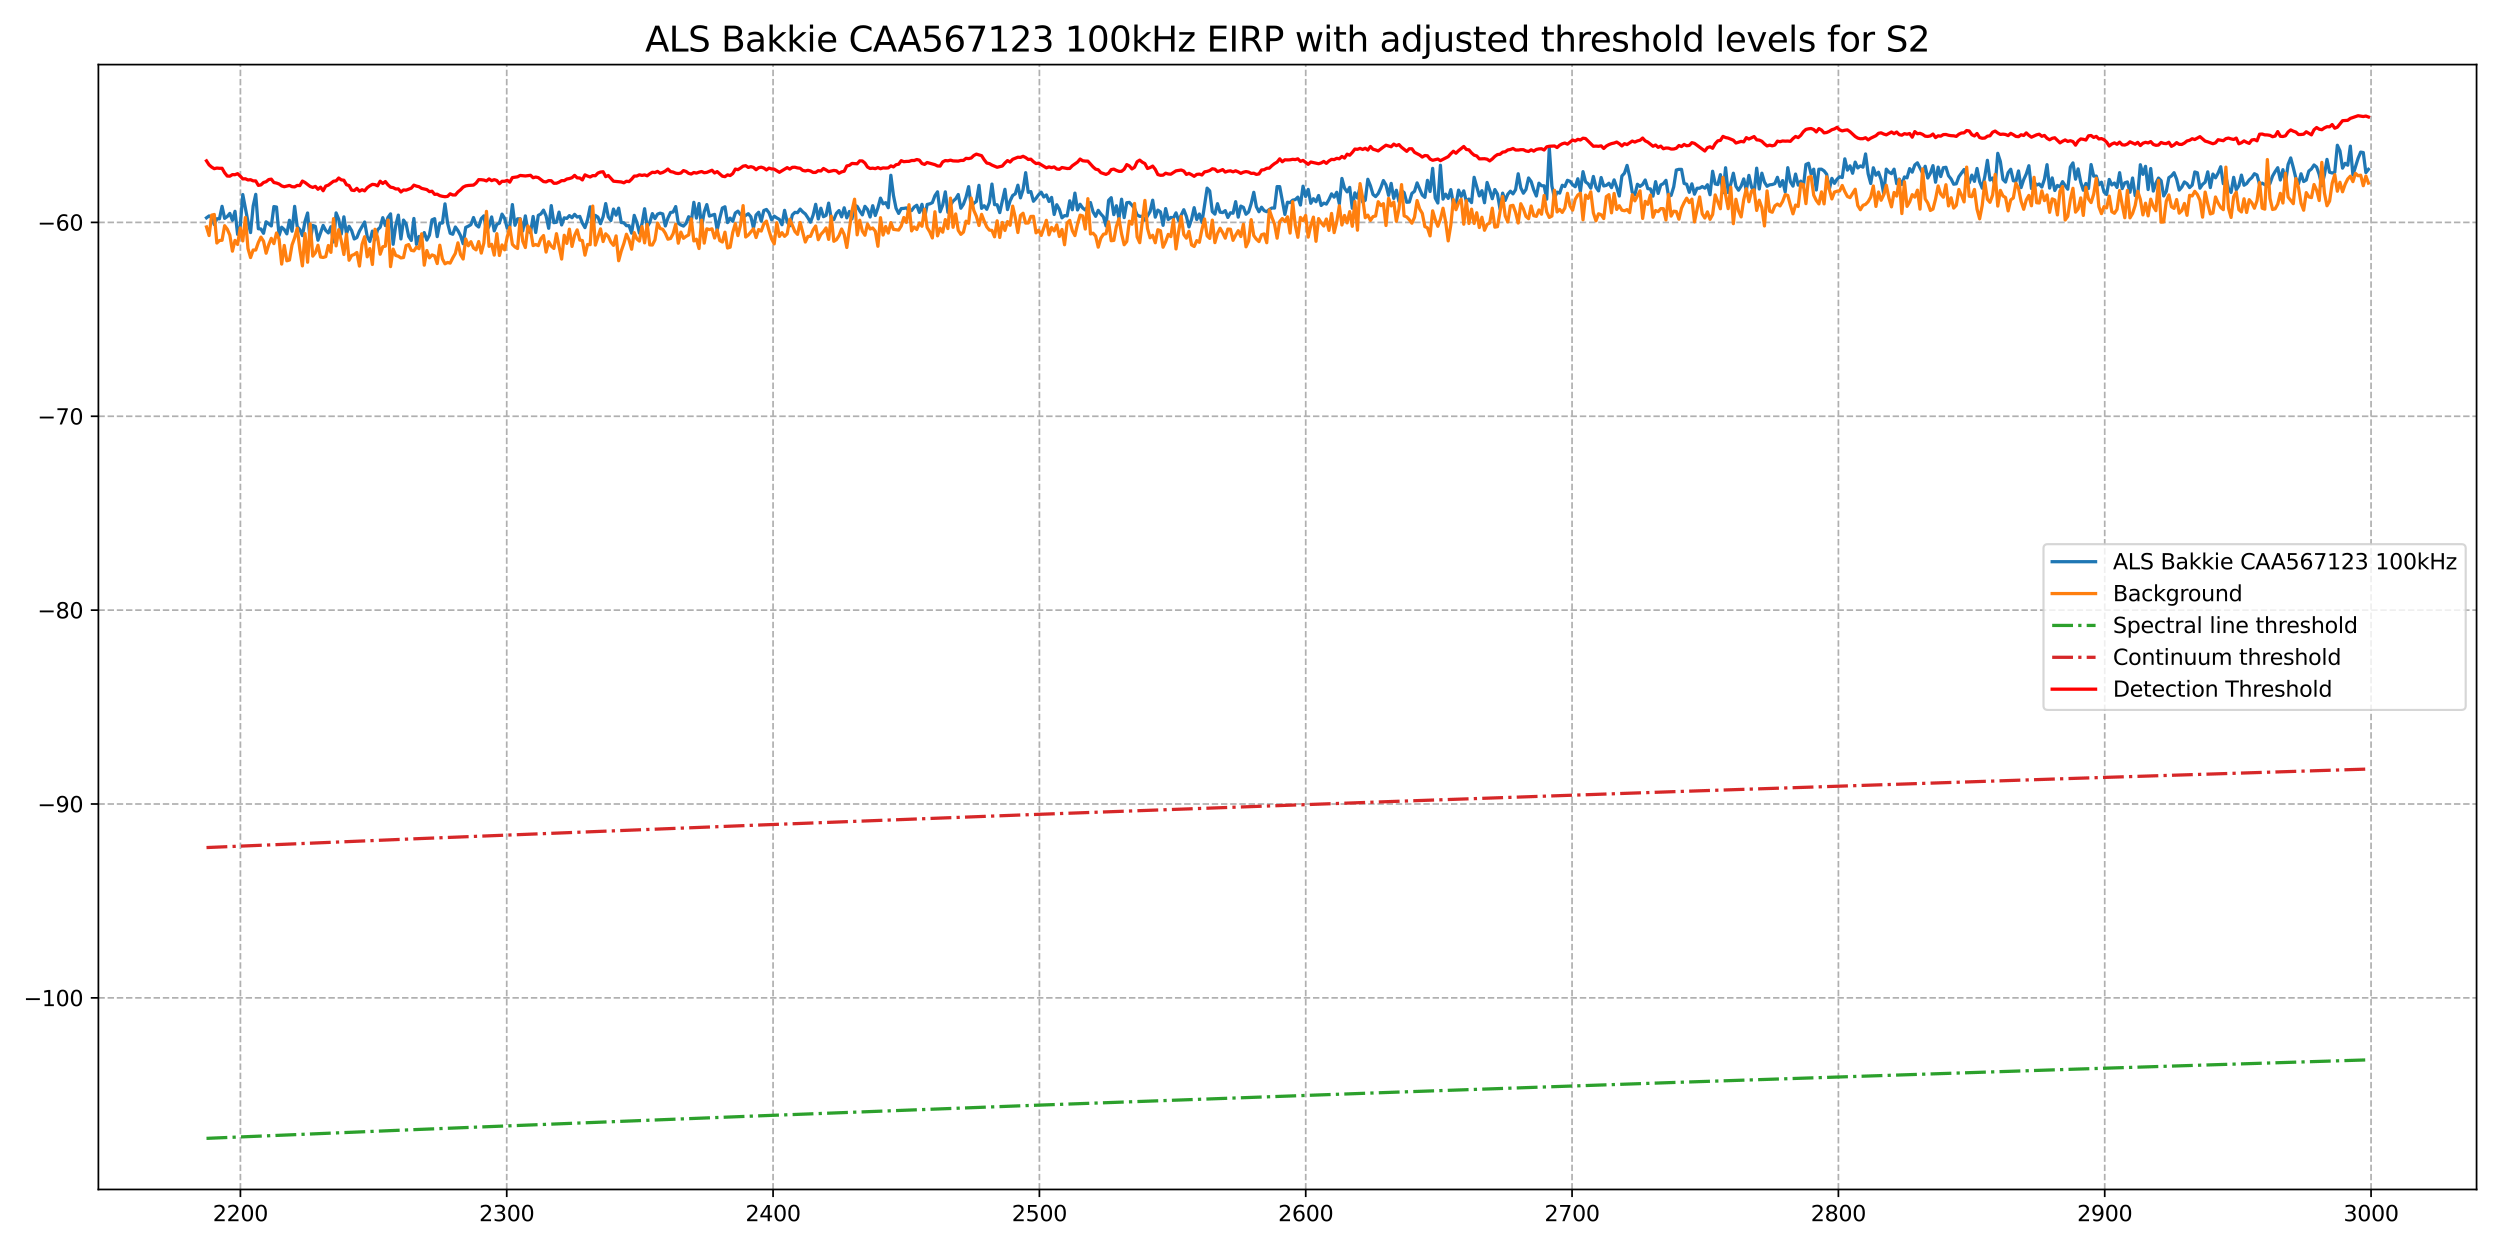 <?xml version="1.0" encoding="utf-8" standalone="no"?>
<!DOCTYPE svg PUBLIC "-//W3C//DTD SVG 1.1//EN"
  "http://www.w3.org/Graphics/SVG/1.1/DTD/svg11.dtd">
<svg xmlns:xlink="http://www.w3.org/1999/xlink" width="1152pt" height="576pt" viewBox="0 0 1152 576" xmlns="http://www.w3.org/2000/svg" version="1.1">
 <defs>
  <style type="text/css">*{stroke-linejoin: round; stroke-linecap: butt}</style>
 </defs>
 <g id="figure_1">
  <g id="patch_1">
   <path d="M 0 576 
L 1152 576 
L 1152 0 
L 0 0 
z
" style="fill: #ffffff"/>
  </g>
  <g id="axes_1">
   <g id="patch_2">
    <path d="M 45.34 548.12 
L 1141.2 548.12 
L 1141.2 29.76 
L 45.34 29.76 
z
" style="fill: #ffffff"/>
   </g>
   <g id="PathCollection_1"/>
   <g id="matplotlib.axis_1">
    <g id="xtick_1">
     <g id="line2d_1">
      <path d="M 110.779 548.12 
L 110.779 29.76 
" clip-path="url(#pd1ff5354dd)" style="fill: none; stroke-dasharray: 2.96,1.28; stroke-dashoffset: 0; stroke: #b0b0b0; stroke-width: 0.8"/>
     </g>
     <g id="line2d_2">
      <defs>
       <path id="mc5780362e2" d="M 0 0 
L 0 3.5 
" style="stroke: #000000; stroke-width: 0.8"/>
      </defs>
      <g>
       <use xlink:href="#mc5780362e2" x="110.779" y="548.12" style="stroke: #000000; stroke-width: 0.8"/>
      </g>
     </g>
     <g id="text_1">
      <!-- 2200 -->
      <g transform="translate(98.054 562.718) scale(0.1 -0.1)">
       <defs>
        <path id="DejaVuSans-32" d="M 1228 531 
L 3431 531 
L 3431 0 
L 469 0 
L 469 531 
Q 828 903 1448 1529 
Q 2069 2156 2228 2338 
Q 2531 2678 2651 2914 
Q 2772 3150 2772 3378 
Q 2772 3750 2511 3984 
Q 2250 4219 1831 4219 
Q 1534 4219 1204 4116 
Q 875 4013 500 3803 
L 500 4441 
Q 881 4594 1212 4672 
Q 1544 4750 1819 4750 
Q 2544 4750 2975 4387 
Q 3406 4025 3406 3419 
Q 3406 3131 3298 2873 
Q 3191 2616 2906 2266 
Q 2828 2175 2409 1742 
Q 1991 1309 1228 531 
z
" transform="scale(0.016)"/>
        <path id="DejaVuSans-30" d="M 2034 4250 
Q 1547 4250 1301 3770 
Q 1056 3291 1056 2328 
Q 1056 1369 1301 889 
Q 1547 409 2034 409 
Q 2525 409 2770 889 
Q 3016 1369 3016 2328 
Q 3016 3291 2770 3770 
Q 2525 4250 2034 4250 
z
M 2034 4750 
Q 2819 4750 3233 4129 
Q 3647 3509 3647 2328 
Q 3647 1150 3233 529 
Q 2819 -91 2034 -91 
Q 1250 -91 836 529 
Q 422 1150 422 2328 
Q 422 3509 836 4129 
Q 1250 4750 2034 4750 
z
" transform="scale(0.016)"/>
       </defs>
       <use xlink:href="#DejaVuSans-32"/>
       <use xlink:href="#DejaVuSans-32" x="63.623"/>
       <use xlink:href="#DejaVuSans-30" x="127.246"/>
       <use xlink:href="#DejaVuSans-30" x="190.869"/>
      </g>
     </g>
    </g>
    <g id="xtick_2">
     <g id="line2d_3">
      <path d="M 233.504 548.12 
L 233.504 29.76 
" clip-path="url(#pd1ff5354dd)" style="fill: none; stroke-dasharray: 2.96,1.28; stroke-dashoffset: 0; stroke: #b0b0b0; stroke-width: 0.8"/>
     </g>
     <g id="line2d_4">
      <g>
       <use xlink:href="#mc5780362e2" x="233.504" y="548.12" style="stroke: #000000; stroke-width: 0.8"/>
      </g>
     </g>
     <g id="text_2">
      <!-- 2300 -->
      <g transform="translate(220.779 562.718) scale(0.1 -0.1)">
       <defs>
        <path id="DejaVuSans-33" d="M 2597 2516 
Q 3050 2419 3304 2112 
Q 3559 1806 3559 1356 
Q 3559 666 3084 287 
Q 2609 -91 1734 -91 
Q 1441 -91 1130 -33 
Q 819 25 488 141 
L 488 750 
Q 750 597 1062 519 
Q 1375 441 1716 441 
Q 2309 441 2620 675 
Q 2931 909 2931 1356 
Q 2931 1769 2642 2001 
Q 2353 2234 1838 2234 
L 1294 2234 
L 1294 2753 
L 1863 2753 
Q 2328 2753 2575 2939 
Q 2822 3125 2822 3475 
Q 2822 3834 2567 4026 
Q 2313 4219 1838 4219 
Q 1578 4219 1281 4162 
Q 984 4106 628 3988 
L 628 4550 
Q 988 4650 1302 4700 
Q 1616 4750 1894 4750 
Q 2613 4750 3031 4423 
Q 3450 4097 3450 3541 
Q 3450 3153 3228 2886 
Q 3006 2619 2597 2516 
z
" transform="scale(0.016)"/>
       </defs>
       <use xlink:href="#DejaVuSans-32"/>
       <use xlink:href="#DejaVuSans-33" x="63.623"/>
       <use xlink:href="#DejaVuSans-30" x="127.246"/>
       <use xlink:href="#DejaVuSans-30" x="190.869"/>
      </g>
     </g>
    </g>
    <g id="xtick_3">
     <g id="line2d_5">
      <path d="M 356.23 548.12 
L 356.23 29.76 
" clip-path="url(#pd1ff5354dd)" style="fill: none; stroke-dasharray: 2.96,1.28; stroke-dashoffset: 0; stroke: #b0b0b0; stroke-width: 0.8"/>
     </g>
     <g id="line2d_6">
      <g>
       <use xlink:href="#mc5780362e2" x="356.23" y="548.12" style="stroke: #000000; stroke-width: 0.8"/>
      </g>
     </g>
     <g id="text_3">
      <!-- 2400 -->
      <g transform="translate(343.505 562.718) scale(0.1 -0.1)">
       <defs>
        <path id="DejaVuSans-34" d="M 2419 4116 
L 825 1625 
L 2419 1625 
L 2419 4116 
z
M 2253 4666 
L 3047 4666 
L 3047 1625 
L 3713 1625 
L 3713 1100 
L 3047 1100 
L 3047 0 
L 2419 0 
L 2419 1100 
L 313 1100 
L 313 1709 
L 2253 4666 
z
" transform="scale(0.016)"/>
       </defs>
       <use xlink:href="#DejaVuSans-32"/>
       <use xlink:href="#DejaVuSans-34" x="63.623"/>
       <use xlink:href="#DejaVuSans-30" x="127.246"/>
       <use xlink:href="#DejaVuSans-30" x="190.869"/>
      </g>
     </g>
    </g>
    <g id="xtick_4">
     <g id="line2d_7">
      <path d="M 478.955 548.12 
L 478.955 29.76 
" clip-path="url(#pd1ff5354dd)" style="fill: none; stroke-dasharray: 2.96,1.28; stroke-dashoffset: 0; stroke: #b0b0b0; stroke-width: 0.8"/>
     </g>
     <g id="line2d_8">
      <g>
       <use xlink:href="#mc5780362e2" x="478.955" y="548.12" style="stroke: #000000; stroke-width: 0.8"/>
      </g>
     </g>
     <g id="text_4">
      <!-- 2500 -->
      <g transform="translate(466.23 562.718) scale(0.1 -0.1)">
       <defs>
        <path id="DejaVuSans-35" d="M 691 4666 
L 3169 4666 
L 3169 4134 
L 1269 4134 
L 1269 2991 
Q 1406 3038 1543 3061 
Q 1681 3084 1819 3084 
Q 2600 3084 3056 2656 
Q 3513 2228 3513 1497 
Q 3513 744 3044 326 
Q 2575 -91 1722 -91 
Q 1428 -91 1123 -41 
Q 819 9 494 109 
L 494 744 
Q 775 591 1075 516 
Q 1375 441 1709 441 
Q 2250 441 2565 725 
Q 2881 1009 2881 1497 
Q 2881 1984 2565 2268 
Q 2250 2553 1709 2553 
Q 1456 2553 1204 2497 
Q 953 2441 691 2322 
L 691 4666 
z
" transform="scale(0.016)"/>
       </defs>
       <use xlink:href="#DejaVuSans-32"/>
       <use xlink:href="#DejaVuSans-35" x="63.623"/>
       <use xlink:href="#DejaVuSans-30" x="127.246"/>
       <use xlink:href="#DejaVuSans-30" x="190.869"/>
      </g>
     </g>
    </g>
    <g id="xtick_5">
     <g id="line2d_9">
      <path d="M 601.681 548.12 
L 601.681 29.76 
" clip-path="url(#pd1ff5354dd)" style="fill: none; stroke-dasharray: 2.96,1.28; stroke-dashoffset: 0; stroke: #b0b0b0; stroke-width: 0.8"/>
     </g>
     <g id="line2d_10">
      <g>
       <use xlink:href="#mc5780362e2" x="601.681" y="548.12" style="stroke: #000000; stroke-width: 0.8"/>
      </g>
     </g>
     <g id="text_5">
      <!-- 2600 -->
      <g transform="translate(588.956 562.718) scale(0.1 -0.1)">
       <defs>
        <path id="DejaVuSans-36" d="M 2113 2584 
Q 1688 2584 1439 2293 
Q 1191 2003 1191 1497 
Q 1191 994 1439 701 
Q 1688 409 2113 409 
Q 2538 409 2786 701 
Q 3034 994 3034 1497 
Q 3034 2003 2786 2293 
Q 2538 2584 2113 2584 
z
M 3366 4563 
L 3366 3988 
Q 3128 4100 2886 4159 
Q 2644 4219 2406 4219 
Q 1781 4219 1451 3797 
Q 1122 3375 1075 2522 
Q 1259 2794 1537 2939 
Q 1816 3084 2150 3084 
Q 2853 3084 3261 2657 
Q 3669 2231 3669 1497 
Q 3669 778 3244 343 
Q 2819 -91 2113 -91 
Q 1303 -91 875 529 
Q 447 1150 447 2328 
Q 447 3434 972 4092 
Q 1497 4750 2381 4750 
Q 2619 4750 2861 4703 
Q 3103 4656 3366 4563 
z
" transform="scale(0.016)"/>
       </defs>
       <use xlink:href="#DejaVuSans-32"/>
       <use xlink:href="#DejaVuSans-36" x="63.623"/>
       <use xlink:href="#DejaVuSans-30" x="127.246"/>
       <use xlink:href="#DejaVuSans-30" x="190.869"/>
      </g>
     </g>
    </g>
    <g id="xtick_6">
     <g id="line2d_11">
      <path d="M 724.406 548.12 
L 724.406 29.76 
" clip-path="url(#pd1ff5354dd)" style="fill: none; stroke-dasharray: 2.96,1.28; stroke-dashoffset: 0; stroke: #b0b0b0; stroke-width: 0.8"/>
     </g>
     <g id="line2d_12">
      <g>
       <use xlink:href="#mc5780362e2" x="724.406" y="548.12" style="stroke: #000000; stroke-width: 0.8"/>
      </g>
     </g>
     <g id="text_6">
      <!-- 2700 -->
      <g transform="translate(711.681 562.718) scale(0.1 -0.1)">
       <defs>
        <path id="DejaVuSans-37" d="M 525 4666 
L 3525 4666 
L 3525 4397 
L 1831 0 
L 1172 0 
L 2766 4134 
L 525 4134 
L 525 4666 
z
" transform="scale(0.016)"/>
       </defs>
       <use xlink:href="#DejaVuSans-32"/>
       <use xlink:href="#DejaVuSans-37" x="63.623"/>
       <use xlink:href="#DejaVuSans-30" x="127.246"/>
       <use xlink:href="#DejaVuSans-30" x="190.869"/>
      </g>
     </g>
    </g>
    <g id="xtick_7">
     <g id="line2d_13">
      <path d="M 847.132 548.12 
L 847.132 29.76 
" clip-path="url(#pd1ff5354dd)" style="fill: none; stroke-dasharray: 2.96,1.28; stroke-dashoffset: 0; stroke: #b0b0b0; stroke-width: 0.8"/>
     </g>
     <g id="line2d_14">
      <g>
       <use xlink:href="#mc5780362e2" x="847.132" y="548.12" style="stroke: #000000; stroke-width: 0.8"/>
      </g>
     </g>
     <g id="text_7">
      <!-- 2800 -->
      <g transform="translate(834.407 562.718) scale(0.1 -0.1)">
       <defs>
        <path id="DejaVuSans-38" d="M 2034 2216 
Q 1584 2216 1326 1975 
Q 1069 1734 1069 1313 
Q 1069 891 1326 650 
Q 1584 409 2034 409 
Q 2484 409 2743 651 
Q 3003 894 3003 1313 
Q 3003 1734 2745 1975 
Q 2488 2216 2034 2216 
z
M 1403 2484 
Q 997 2584 770 2862 
Q 544 3141 544 3541 
Q 544 4100 942 4425 
Q 1341 4750 2034 4750 
Q 2731 4750 3128 4425 
Q 3525 4100 3525 3541 
Q 3525 3141 3298 2862 
Q 3072 2584 2669 2484 
Q 3125 2378 3379 2068 
Q 3634 1759 3634 1313 
Q 3634 634 3220 271 
Q 2806 -91 2034 -91 
Q 1263 -91 848 271 
Q 434 634 434 1313 
Q 434 1759 690 2068 
Q 947 2378 1403 2484 
z
M 1172 3481 
Q 1172 3119 1398 2916 
Q 1625 2713 2034 2713 
Q 2441 2713 2670 2916 
Q 2900 3119 2900 3481 
Q 2900 3844 2670 4047 
Q 2441 4250 2034 4250 
Q 1625 4250 1398 4047 
Q 1172 3844 1172 3481 
z
" transform="scale(0.016)"/>
       </defs>
       <use xlink:href="#DejaVuSans-32"/>
       <use xlink:href="#DejaVuSans-38" x="63.623"/>
       <use xlink:href="#DejaVuSans-30" x="127.246"/>
       <use xlink:href="#DejaVuSans-30" x="190.869"/>
      </g>
     </g>
    </g>
    <g id="xtick_8">
     <g id="line2d_15">
      <path d="M 969.857 548.12 
L 969.857 29.76 
" clip-path="url(#pd1ff5354dd)" style="fill: none; stroke-dasharray: 2.96,1.28; stroke-dashoffset: 0; stroke: #b0b0b0; stroke-width: 0.8"/>
     </g>
     <g id="line2d_16">
      <g>
       <use xlink:href="#mc5780362e2" x="969.857" y="548.12" style="stroke: #000000; stroke-width: 0.8"/>
      </g>
     </g>
     <g id="text_8">
      <!-- 2900 -->
      <g transform="translate(957.132 562.718) scale(0.1 -0.1)">
       <defs>
        <path id="DejaVuSans-39" d="M 703 97 
L 703 672 
Q 941 559 1184 500 
Q 1428 441 1663 441 
Q 2288 441 2617 861 
Q 2947 1281 2994 2138 
Q 2813 1869 2534 1725 
Q 2256 1581 1919 1581 
Q 1219 1581 811 2004 
Q 403 2428 403 3163 
Q 403 3881 828 4315 
Q 1253 4750 1959 4750 
Q 2769 4750 3195 4129 
Q 3622 3509 3622 2328 
Q 3622 1225 3098 567 
Q 2575 -91 1691 -91 
Q 1453 -91 1209 -44 
Q 966 3 703 97 
z
M 1959 2075 
Q 2384 2075 2632 2365 
Q 2881 2656 2881 3163 
Q 2881 3666 2632 3958 
Q 2384 4250 1959 4250 
Q 1534 4250 1286 3958 
Q 1038 3666 1038 3163 
Q 1038 2656 1286 2365 
Q 1534 2075 1959 2075 
z
" transform="scale(0.016)"/>
       </defs>
       <use xlink:href="#DejaVuSans-32"/>
       <use xlink:href="#DejaVuSans-39" x="63.623"/>
       <use xlink:href="#DejaVuSans-30" x="127.246"/>
       <use xlink:href="#DejaVuSans-30" x="190.869"/>
      </g>
     </g>
    </g>
    <g id="xtick_9">
     <g id="line2d_17">
      <path d="M 1092.583 548.12 
L 1092.583 29.76 
" clip-path="url(#pd1ff5354dd)" style="fill: none; stroke-dasharray: 2.96,1.28; stroke-dashoffset: 0; stroke: #b0b0b0; stroke-width: 0.8"/>
     </g>
     <g id="line2d_18">
      <g>
       <use xlink:href="#mc5780362e2" x="1092.583" y="548.12" style="stroke: #000000; stroke-width: 0.8"/>
      </g>
     </g>
     <g id="text_9">
      <!-- 3000 -->
      <g transform="translate(1079.858 562.718) scale(0.1 -0.1)">
       <use xlink:href="#DejaVuSans-33"/>
       <use xlink:href="#DejaVuSans-30" x="63.623"/>
       <use xlink:href="#DejaVuSans-30" x="127.246"/>
       <use xlink:href="#DejaVuSans-30" x="190.869"/>
      </g>
     </g>
    </g>
   </g>
   <g id="matplotlib.axis_2">
    <g id="ytick_1">
     <g id="line2d_19">
      <path d="M 45.34 459.817 
L 1141.2 459.817 
" clip-path="url(#pd1ff5354dd)" style="fill: none; stroke-dasharray: 2.96,1.28; stroke-dashoffset: 0; stroke: #b0b0b0; stroke-width: 0.8"/>
     </g>
     <g id="line2d_20">
      <defs>
       <path id="m7a45593f63" d="M 0 0 
L -3.5 0 
" style="stroke: #000000; stroke-width: 0.8"/>
      </defs>
      <g>
       <use xlink:href="#m7a45593f63" x="45.34" y="459.817" style="stroke: #000000; stroke-width: 0.8"/>
      </g>
     </g>
     <g id="text_10">
      <!-- −100 -->
      <g transform="translate(10.873 463.616) scale(0.1 -0.1)">
       <defs>
        <path id="DejaVuSans-2212" d="M 678 2272 
L 4684 2272 
L 4684 1741 
L 678 1741 
L 678 2272 
z
" transform="scale(0.016)"/>
        <path id="DejaVuSans-31" d="M 794 531 
L 1825 531 
L 1825 4091 
L 703 3866 
L 703 4441 
L 1819 4666 
L 2450 4666 
L 2450 531 
L 3481 531 
L 3481 0 
L 794 0 
L 794 531 
z
" transform="scale(0.016)"/>
       </defs>
       <use xlink:href="#DejaVuSans-2212"/>
       <use xlink:href="#DejaVuSans-31" x="83.789"/>
       <use xlink:href="#DejaVuSans-30" x="147.412"/>
       <use xlink:href="#DejaVuSans-30" x="211.035"/>
      </g>
     </g>
    </g>
    <g id="ytick_2">
     <g id="line2d_21">
      <path d="M 45.34 370.48 
L 1141.2 370.48 
" clip-path="url(#pd1ff5354dd)" style="fill: none; stroke-dasharray: 2.96,1.28; stroke-dashoffset: 0; stroke: #b0b0b0; stroke-width: 0.8"/>
     </g>
     <g id="line2d_22">
      <g>
       <use xlink:href="#m7a45593f63" x="45.34" y="370.48" style="stroke: #000000; stroke-width: 0.8"/>
      </g>
     </g>
     <g id="text_11">
      <!-- −90 -->
      <g transform="translate(17.235 374.279) scale(0.1 -0.1)">
       <use xlink:href="#DejaVuSans-2212"/>
       <use xlink:href="#DejaVuSans-39" x="83.789"/>
       <use xlink:href="#DejaVuSans-30" x="147.412"/>
      </g>
     </g>
    </g>
    <g id="ytick_3">
     <g id="line2d_23">
      <path d="M 45.34 281.143 
L 1141.2 281.143 
" clip-path="url(#pd1ff5354dd)" style="fill: none; stroke-dasharray: 2.96,1.28; stroke-dashoffset: 0; stroke: #b0b0b0; stroke-width: 0.8"/>
     </g>
     <g id="line2d_24">
      <g>
       <use xlink:href="#m7a45593f63" x="45.34" y="281.143" style="stroke: #000000; stroke-width: 0.8"/>
      </g>
     </g>
     <g id="text_12">
      <!-- −80 -->
      <g transform="translate(17.235 284.942) scale(0.1 -0.1)">
       <use xlink:href="#DejaVuSans-2212"/>
       <use xlink:href="#DejaVuSans-38" x="83.789"/>
       <use xlink:href="#DejaVuSans-30" x="147.412"/>
      </g>
     </g>
    </g>
    <g id="ytick_4">
     <g id="line2d_25">
      <path d="M 45.34 191.806 
L 1141.2 191.806 
" clip-path="url(#pd1ff5354dd)" style="fill: none; stroke-dasharray: 2.96,1.28; stroke-dashoffset: 0; stroke: #b0b0b0; stroke-width: 0.8"/>
     </g>
     <g id="line2d_26">
      <g>
       <use xlink:href="#m7a45593f63" x="45.34" y="191.806" style="stroke: #000000; stroke-width: 0.8"/>
      </g>
     </g>
     <g id="text_13">
      <!-- −70 -->
      <g transform="translate(17.235 195.605) scale(0.1 -0.1)">
       <use xlink:href="#DejaVuSans-2212"/>
       <use xlink:href="#DejaVuSans-37" x="83.789"/>
       <use xlink:href="#DejaVuSans-30" x="147.412"/>
      </g>
     </g>
    </g>
    <g id="ytick_5">
     <g id="line2d_27">
      <path d="M 45.34 102.469 
L 1141.2 102.469 
" clip-path="url(#pd1ff5354dd)" style="fill: none; stroke-dasharray: 2.96,1.28; stroke-dashoffset: 0; stroke: #b0b0b0; stroke-width: 0.8"/>
     </g>
     <g id="line2d_28">
      <g>
       <use xlink:href="#m7a45593f63" x="45.34" y="102.469" style="stroke: #000000; stroke-width: 0.8"/>
      </g>
     </g>
     <g id="text_14">
      <!-- −60 -->
      <g transform="translate(17.235 106.268) scale(0.1 -0.1)">
       <use xlink:href="#DejaVuSans-2212"/>
       <use xlink:href="#DejaVuSans-36" x="83.789"/>
       <use xlink:href="#DejaVuSans-30" x="147.412"/>
      </g>
     </g>
    </g>
   </g>
   <g id="line2d_29">
    <path d="M 95.152 100.369 
L 96.346 99.502 
L 97.541 100.202 
L 98.736 103.473 
L 99.93 100.809 
L 101.124 100.821 
L 102.319 95.078 
L 103.514 100.62 
L 104.708 99.78 
L 105.903 98.338 
L 107.097 101.53 
L 108.292 97.379 
L 109.486 108 
L 110.681 104.406 
L 111.875 89.654 
L 114.264 102.169 
L 115.459 107.161 
L 116.653 94.927 
L 117.848 89.564 
L 119.043 105.395 
L 120.237 105.517 
L 121.431 107.501 
L 122.626 102.201 
L 125.015 104.117 
L 126.21 95.191 
L 127.404 95.401 
L 128.599 108.499 
L 129.793 104.706 
L 130.988 105.781 
L 132.182 107.756 
L 133.377 101.505 
L 134.571 106.523 
L 135.766 95.097 
L 136.96 104.478 
L 138.155 105.765 
L 139.349 108.57 
L 140.544 102 
L 141.738 98.142 
L 142.933 111.029 
L 144.128 103.9 
L 145.322 104.326 
L 146.517 110.684 
L 148.906 103.892 
L 150.1 106.194 
L 151.295 107.325 
L 152.489 104.485 
L 153.684 111.479 
L 154.878 98.113 
L 156.073 101.002 
L 157.267 107.847 
L 158.462 99.928 
L 159.656 107.68 
L 160.851 104.285 
L 162.046 106.285 
L 163.24 110.109 
L 164.434 109.475 
L 165.629 106.515 
L 168.018 102.307 
L 169.213 109.042 
L 170.407 111.254 
L 171.602 106.491 
L 172.796 110.476 
L 173.991 105.87 
L 175.185 104.716 
L 176.38 100.305 
L 177.574 103.953 
L 178.769 100.231 
L 179.963 98.546 
L 181.158 112.556 
L 182.353 103.869 
L 183.547 99.122 
L 184.741 110.097 
L 185.936 101.415 
L 187.131 103.157 
L 188.325 108.951 
L 189.52 110.792 
L 190.714 100.682 
L 191.909 112.618 
L 193.103 108.964 
L 194.298 109.71 
L 195.492 107.177 
L 196.687 110.61 
L 197.881 108.348 
L 199.076 101.301 
L 200.27 100.767 
L 201.465 109.032 
L 202.659 102.82 
L 203.854 102.772 
L 205.048 93.943 
L 206.243 102.799 
L 207.438 107.473 
L 208.632 107.945 
L 209.827 104.606 
L 211.021 106.27 
L 212.216 108.582 
L 213.41 112.297 
L 214.605 104.783 
L 215.799 104.228 
L 216.994 103.513 
L 218.188 100.251 
L 219.383 103.612 
L 220.577 104.601 
L 221.772 100.725 
L 222.966 99.473 
L 224.161 106.611 
L 225.356 104.218 
L 226.55 99.977 
L 227.744 106.379 
L 228.939 103.393 
L 230.134 102.802 
L 231.328 98.67 
L 232.523 100.644 
L 233.717 105.063 
L 234.912 104.353 
L 236.106 94.273 
L 237.301 103.801 
L 238.495 100.837 
L 239.69 100.825 
L 240.884 106.418 
L 242.079 99.49 
L 243.273 106.463 
L 244.468 107.231 
L 245.663 99.756 
L 246.857 107.132 
L 248.051 99.252 
L 249.246 98.586 
L 250.441 96.842 
L 251.635 99.531 
L 252.829 105.198 
L 254.024 94.752 
L 255.219 102.604 
L 256.413 102.414 
L 257.608 97.748 
L 258.802 103.644 
L 259.997 100.376 
L 261.191 100.65 
L 262.386 99.354 
L 263.58 100.32 
L 264.775 98.771 
L 265.969 100.036 
L 267.164 99.707 
L 268.358 102.806 
L 269.553 104.88 
L 270.748 101.218 
L 271.942 95.312 
L 273.136 104.613 
L 274.331 99.266 
L 275.526 100.046 
L 276.72 103.059 
L 277.915 99.875 
L 279.109 93.811 
L 280.304 99.988 
L 281.498 101.604 
L 282.693 96.347 
L 283.887 99.151 
L 285.082 95.921 
L 286.276 102.533 
L 287.471 102.666 
L 288.666 104 
L 289.86 103.99 
L 291.054 107.428 
L 292.249 99.246 
L 293.444 102.418 
L 294.638 107.427 
L 295.833 103.061 
L 297.027 96.185 
L 298.222 104.545 
L 299.416 102.484 
L 300.611 98.43 
L 301.805 100.717 
L 303 98.677 
L 304.194 98.212 
L 305.389 98.587 
L 306.583 104.11 
L 307.778 100.488 
L 308.973 97.922 
L 310.167 97.702 
L 311.361 95.191 
L 312.556 102.873 
L 313.751 103.663 
L 314.945 104.176 
L 316.139 102.919 
L 317.334 99.872 
L 318.529 102.22 
L 319.723 93.238 
L 320.918 100.488 
L 322.112 93.793 
L 323.307 104.553 
L 324.501 97.649 
L 325.696 94.279 
L 326.89 99.567 
L 329.279 98.783 
L 330.474 105.989 
L 331.668 100.482 
L 332.863 95.882 
L 334.058 95.286 
L 335.252 102.57 
L 336.446 100.506 
L 337.641 101.95 
L 338.836 98.136 
L 340.03 97.304 
L 341.225 98.896 
L 342.419 100.027 
L 344.808 98.48 
L 346.003 99.897 
L 347.197 105.062 
L 348.392 99.094 
L 349.586 97.815 
L 350.781 101.915 
L 351.976 96.99 
L 353.17 96.525 
L 354.364 98.07 
L 355.559 101.278 
L 356.754 99.595 
L 357.948 100.416 
L 359.143 101.093 
L 360.337 103.551 
L 361.532 96.93 
L 362.726 102.243 
L 363.921 104.044 
L 365.115 99.021 
L 366.31 97.855 
L 367.504 97.988 
L 368.699 96.347 
L 369.893 97.636 
L 371.088 98.57 
L 372.282 100.374 
L 373.477 102.383 
L 374.671 99.17 
L 375.866 94.148 
L 377.061 100.894 
L 378.255 95.945 
L 379.449 99.847 
L 380.644 99.227 
L 381.839 93.598 
L 383.033 100.777 
L 384.228 101.179 
L 385.422 98.295 
L 386.617 97.035 
L 387.811 99.907 
L 389.006 95.758 
L 390.2 100.372 
L 391.395 97.452 
L 392.589 100.84 
L 393.784 94.575 
L 394.978 95.081 
L 396.173 97.209 
L 397.368 99.007 
L 398.562 95.079 
L 399.756 96.532 
L 400.951 99.987 
L 402.146 94.789 
L 403.34 99.301 
L 404.535 95.786 
L 405.729 91.295 
L 406.924 93.916 
L 408.118 93.386 
L 409.313 95.707 
L 410.507 80.775 
L 411.702 90.056 
L 412.896 95.962 
L 414.091 98.337 
L 415.286 96.115 
L 416.48 96.029 
L 417.674 95.803 
L 418.869 97.118 
L 420.064 97.025 
L 421.258 95.393 
L 422.453 94.589 
L 423.647 97.885 
L 424.842 94.154 
L 426.036 100.458 
L 427.231 94.215 
L 428.425 93.941 
L 429.62 93.392 
L 430.814 90.171 
L 432.009 88.393 
L 433.203 97.573 
L 434.398 94.483 
L 435.592 88.403 
L 436.787 97.828 
L 437.981 94.512 
L 439.176 92.673 
L 440.371 91.624 
L 441.565 89.637 
L 442.759 95.931 
L 443.954 94.097 
L 445.149 90.84 
L 446.343 86.003 
L 447.538 95.101 
L 448.732 93.657 
L 449.927 92.797 
L 451.121 85.409 
L 452.316 96.008 
L 453.51 94.807 
L 454.705 96.439 
L 455.899 93.338 
L 457.094 84.833 
L 458.288 94.29 
L 459.483 94.346 
L 460.677 97.976 
L 463.066 87.243 
L 464.261 96.571 
L 465.456 92.555 
L 466.65 90.07 
L 467.845 89.308 
L 469.039 85.34 
L 470.234 91.165 
L 471.428 87.367 
L 472.623 79.574 
L 473.817 88.634 
L 475.012 88.288 
L 476.206 92.728 
L 477.401 91.387 
L 478.596 89.733 
L 479.79 88.556 
L 480.984 90.77 
L 482.179 89.822 
L 483.374 92.839 
L 484.568 90.975 
L 485.763 98.82 
L 486.957 94.327 
L 488.152 96.466 
L 489.346 100.377 
L 490.541 99.365 
L 491.735 99.456 
L 492.93 92.531 
L 494.124 96.651 
L 495.319 88.993 
L 496.513 96.744 
L 497.708 94.122 
L 498.902 95.836 
L 500.097 96.773 
L 502.486 93.331 
L 503.681 97.632 
L 504.875 99.685 
L 506.069 96.919 
L 507.264 98.598 
L 508.459 99.899 
L 509.653 104.115 
L 510.848 92.316 
L 512.042 91.098 
L 513.237 98.886 
L 514.431 94.817 
L 515.626 100.625 
L 516.82 91.807 
L 518.015 100.269 
L 519.209 93.417 
L 520.404 93.257 
L 521.598 94.553 
L 522.793 96.08 
L 523.987 99.002 
L 525.182 99.681 
L 526.376 99.691 
L 527.571 101.464 
L 529.96 97.502 
L 531.155 92.253 
L 532.349 100.064 
L 533.544 96.825 
L 534.738 97.645 
L 535.933 103.82 
L 537.127 96.117 
L 538.322 101.136 
L 539.516 100.185 
L 540.711 100.471 
L 541.905 98.088 
L 543.1 101.655 
L 545.489 96.634 
L 546.684 99.734 
L 547.878 104.549 
L 549.072 101.057 
L 550.267 95.703 
L 551.462 101.145 
L 552.656 98.615 
L 553.851 102.515 
L 556.24 86.705 
L 557.434 87.966 
L 558.629 97.514 
L 559.823 98.665 
L 561.018 93.852 
L 562.212 97.768 
L 563.407 97.955 
L 564.601 97.055 
L 565.796 100.198 
L 566.991 98.041 
L 568.185 98.249 
L 569.379 92.928 
L 570.574 100.051 
L 571.769 94.969 
L 572.963 95.556 
L 574.158 98.719 
L 575.352 97.706 
L 576.547 93.819 
L 577.741 88.625 
L 578.936 95.272 
L 580.13 97.555 
L 581.325 95.486 
L 582.519 97.061 
L 583.714 97.549 
L 584.908 96.515 
L 586.103 95.854 
L 587.297 95.882 
L 588.492 85.983 
L 589.686 85.993 
L 592.076 98.794 
L 593.27 93.198 
L 594.465 93.371 
L 595.659 92.23 
L 596.854 91.986 
L 598.048 90.854 
L 599.243 94.471 
L 600.437 85.808 
L 601.632 90.537 
L 602.826 87.283 
L 604.021 93.666 
L 605.215 91.569 
L 606.41 92.951 
L 607.604 90.095 
L 608.799 94.688 
L 609.994 93.589 
L 611.188 94.044 
L 612.382 91.973 
L 613.577 89.335 
L 614.772 90.841 
L 615.966 88.607 
L 617.161 93.93 
L 618.355 82.23 
L 619.55 86.691 
L 620.744 88.415 
L 621.939 86.356 
L 623.133 95.97 
L 624.328 88.874 
L 625.522 91.243 
L 626.717 86.137 
L 627.911 93.083 
L 629.106 92.259 
L 630.301 82.615 
L 631.495 85.575 
L 632.689 89.63 
L 633.884 90.588 
L 635.079 89.206 
L 636.273 86.528 
L 637.468 83.204 
L 638.662 85.238 
L 639.857 90.049 
L 641.051 84.518 
L 642.246 91.41 
L 643.44 87.669 
L 644.635 92.877 
L 645.829 87.848 
L 647.024 88.73 
L 648.218 93.2 
L 649.413 93.096 
L 650.607 89.092 
L 651.802 88.163 
L 652.996 84.279 
L 655.386 89.914 
L 656.58 90.94 
L 657.775 83.106 
L 658.969 88.234 
L 660.164 77.594 
L 661.358 91.244 
L 662.553 93.552 
L 663.747 76.17 
L 664.942 91.761 
L 666.136 89.466 
L 667.331 91.419 
L 668.525 87.379 
L 669.72 94.014 
L 670.914 94.217 
L 672.109 87.604 
L 673.304 90.567 
L 674.498 87.943 
L 675.692 92.851 
L 676.887 91.726 
L 678.082 93.354 
L 679.276 81.711 
L 681.665 90.272 
L 682.86 87.879 
L 684.054 93.418 
L 685.249 84.081 
L 686.443 87.582 
L 687.638 91.563 
L 688.832 87.344 
L 690.027 89.431 
L 691.221 96.359 
L 692.416 89.008 
L 693.611 92.357 
L 694.805 89.497 
L 695.999 88.092 
L 697.194 89.341 
L 698.389 87.374 
L 699.583 80.076 
L 700.777 86.561 
L 701.972 89.022 
L 703.167 87.316 
L 704.361 82.004 
L 705.556 83.66 
L 706.75 87.505 
L 707.945 90.321 
L 709.139 84.414 
L 710.334 85.581 
L 711.528 85.619 
L 712.723 91.768 
L 713.917 68.119 
L 715.112 85.701 
L 716.306 91.259 
L 717.501 88.549 
L 718.696 88.98 
L 719.89 85.382 
L 721.084 85.939 
L 722.279 83.092 
L 723.474 83.569 
L 724.668 85.129 
L 725.863 86.044 
L 727.057 82.383 
L 728.252 88.128 
L 729.446 79.107 
L 730.641 83.828 
L 731.835 84.714 
L 733.03 86.702 
L 734.224 81.323 
L 735.419 86.276 
L 736.614 87.964 
L 737.808 81.816 
L 739.002 85.689 
L 740.197 85.41 
L 741.392 84.434 
L 742.586 86.461 
L 743.781 82.893 
L 744.975 86.319 
L 746.17 90.323 
L 747.364 81.117 
L 748.559 79.789 
L 749.753 76.222 
L 750.948 81.354 
L 752.142 88.675 
L 753.337 89.779 
L 754.531 84.897 
L 755.726 85.879 
L 756.921 85 
L 758.115 82.943 
L 759.309 86.929 
L 760.504 87.043 
L 761.699 90.369 
L 762.893 83.711 
L 764.087 89.123 
L 765.282 85.221 
L 766.477 84.63 
L 767.671 83.108 
L 768.866 90.474 
L 770.06 90.018 
L 771.255 86.073 
L 772.449 78.348 
L 773.644 78.032 
L 774.838 78.044 
L 776.033 84.526 
L 777.227 84.898 
L 778.422 88.617 
L 779.616 84.717 
L 780.811 89.475 
L 782.006 86.745 
L 783.2 86.726 
L 784.394 85.969 
L 785.589 86.706 
L 786.784 85.127 
L 787.978 89.717 
L 789.173 78.92 
L 790.367 84.735 
L 791.562 85.042 
L 792.756 80.472 
L 793.951 88.794 
L 795.145 77.302 
L 796.34 88.726 
L 797.534 84.79 
L 798.729 79.827 
L 799.924 85.85 
L 801.118 87.643 
L 802.312 85.741 
L 803.507 82.453 
L 804.702 87.787 
L 805.896 80.813 
L 807.091 86.05 
L 808.285 88.805 
L 809.48 77.495 
L 810.674 87.077 
L 811.869 79.813 
L 813.063 83.921 
L 814.258 85.842 
L 815.452 85.159 
L 816.647 85.035 
L 817.841 84.609 
L 819.036 81.71 
L 820.23 85.856 
L 821.425 83.21 
L 822.619 88.423 
L 823.814 77.272 
L 825.009 83.741 
L 826.203 85.752 
L 827.397 80.206 
L 828.592 85.3 
L 829.787 83.452 
L 830.981 86.186 
L 832.176 75.785 
L 833.37 75.227 
L 834.565 80.236 
L 835.759 77.955 
L 836.954 87.537 
L 838.148 77.969 
L 839.343 77.964 
L 840.537 78.752 
L 841.732 80.299 
L 842.926 87.305 
L 844.121 82.193 
L 845.316 84.492 
L 846.51 82.577 
L 847.704 81.471 
L 848.899 81.807 
L 850.094 73.196 
L 851.288 78.382 
L 852.483 76.419 
L 853.677 79.838 
L 854.872 74.696 
L 856.066 77.39 
L 857.261 76.449 
L 858.455 77.015 
L 859.65 70.945 
L 860.844 80.072 
L 862.039 84.549 
L 863.234 77.314 
L 864.428 80.727 
L 865.622 79.365 
L 866.817 82.803 
L 868.012 89.353 
L 869.206 77.952 
L 870.401 79.3 
L 871.595 80.034 
L 872.79 77.957 
L 873.984 84.629 
L 875.179 82.512 
L 876.373 85 
L 877.568 81.53 
L 878.762 81.949 
L 879.957 77.701 
L 881.151 79.331 
L 882.346 76.008 
L 883.54 75.025 
L 885.929 79.787 
L 887.124 76.623 
L 888.319 82.021 
L 889.513 79.841 
L 890.707 76.331 
L 891.902 83.961 
L 893.097 77.018 
L 894.291 81.351 
L 895.486 77.288 
L 896.68 77.085 
L 897.875 80.956 
L 899.069 82.472 
L 900.264 84.892 
L 901.458 84.694 
L 902.653 81.428 
L 905.042 78.115 
L 906.236 81.477 
L 907.431 84.265 
L 908.625 80.708 
L 909.82 83.564 
L 911.014 77.636 
L 912.209 83.661 
L 913.404 86.709 
L 914.598 81.338 
L 915.793 73.877 
L 916.987 82.955 
L 918.182 82.03 
L 919.376 85.537 
L 920.571 70.659 
L 921.765 74.412 
L 922.96 82.69 
L 924.154 83.887 
L 925.349 79.569 
L 926.544 77.995 
L 927.738 83.279 
L 928.932 83.528 
L 930.127 78.776 
L 931.322 86.439 
L 932.516 82.773 
L 933.711 80.15 
L 934.905 76.37 
L 936.1 86.857 
L 937.294 83.956 
L 938.489 85.286 
L 939.683 84.795 
L 940.878 86.18 
L 942.072 82.609 
L 943.267 75.888 
L 944.461 86.674 
L 945.656 81.985 
L 946.85 87.778 
L 948.045 85.458 
L 949.239 86.118 
L 950.434 83.706 
L 951.629 85.557 
L 952.823 87.173 
L 954.017 76.968 
L 955.212 75.071 
L 956.407 82.56 
L 957.601 77.828 
L 958.796 83.957 
L 959.99 87.657 
L 961.185 84.535 
L 962.379 86.87 
L 963.574 75.832 
L 964.768 81.159 
L 965.963 81.138 
L 967.157 85.151 
L 968.352 83.968 
L 969.546 88.504 
L 970.741 89.615 
L 971.935 82.689 
L 973.13 85.216 
L 974.324 84.346 
L 975.519 86.385 
L 976.714 79.579 
L 977.908 86.901 
L 979.103 84.236 
L 980.297 83.833 
L 981.492 88.6 
L 982.686 82.035 
L 983.881 90.135 
L 985.075 89.647 
L 986.27 75.915 
L 987.464 80.336 
L 988.659 76.65 
L 989.853 87.329 
L 991.048 77.665 
L 992.242 88.035 
L 993.437 84.397 
L 994.632 82.049 
L 995.826 83.237 
L 997.02 90.287 
L 998.215 88.257 
L 999.41 81.866 
L 1000.604 81.055 
L 1001.799 79.581 
L 1002.993 82.566 
L 1004.188 87.595 
L 1005.382 86.171 
L 1006.577 83.841 
L 1007.771 84.651 
L 1008.966 86.436 
L 1010.16 85.293 
L 1011.355 79.233 
L 1012.549 79.629 
L 1013.744 86.709 
L 1014.939 84.959 
L 1016.133 83.957 
L 1017.327 79.188 
L 1018.522 86.433 
L 1019.717 80.211 
L 1020.911 81.935 
L 1022.106 79.773 
L 1023.3 76.841 
L 1024.495 84.638 
L 1025.689 81.314 
L 1026.884 86.967 
L 1028.078 88.664 
L 1029.273 81.726 
L 1030.467 87.462 
L 1031.662 85.637 
L 1032.856 80.686 
L 1034.051 85.355 
L 1035.245 84.596 
L 1036.44 82.896 
L 1037.634 81.859 
L 1038.829 80.047 
L 1040.024 80.65 
L 1041.218 85.06 
L 1042.413 84.398 
L 1044.802 85.767 
L 1045.996 84.597 
L 1047.191 81.159 
L 1048.385 79.068 
L 1049.58 77.28 
L 1050.774 82.931 
L 1051.969 78.183 
L 1053.163 84.194 
L 1054.358 75.783 
L 1055.552 72.782 
L 1056.747 77.23 
L 1057.942 82.134 
L 1059.136 84.761 
L 1060.33 80.089 
L 1061.525 83.649 
L 1062.72 82.951 
L 1063.914 78.827 
L 1065.109 77.846 
L 1066.303 76.015 
L 1067.498 76.999 
L 1068.692 80.423 
L 1069.887 85.555 
L 1071.081 80.643 
L 1072.276 73.454 
L 1073.47 79.367 
L 1074.665 79.726 
L 1075.859 79.409 
L 1077.054 66.936 
L 1078.249 69.521 
L 1079.443 77.477 
L 1080.637 75.272 
L 1081.832 76.139 
L 1083.027 67.343 
L 1084.221 80.66 
L 1086.61 72.939 
L 1087.805 70.096 
L 1088.999 70.293 
L 1090.194 79.516 
L 1091.388 78.029 
L 1091.388 78.029 
" clip-path="url(#pd1ff5354dd)" style="fill: none; stroke: #1f77b4; stroke-width: 1.5; stroke-linecap: square"/>
   </g>
   <g id="line2d_30">
    <path d="M 95.152 104.568 
L 96.346 108.525 
L 97.541 99.13 
L 98.736 98.827 
L 99.93 111.976 
L 101.124 110.827 
L 102.319 110.712 
L 103.514 104.015 
L 104.708 105.587 
L 105.903 108.343 
L 107.097 115.735 
L 108.292 110.779 
L 109.486 112.646 
L 110.681 105.031 
L 111.875 111.006 
L 113.07 100.225 
L 114.264 114.497 
L 115.459 118.685 
L 116.653 115.206 
L 117.848 115.204 
L 119.043 111.738 
L 120.237 109.269 
L 121.431 111.164 
L 122.626 116.674 
L 123.821 112.789 
L 125.015 109.835 
L 126.21 112.254 
L 127.404 107.372 
L 128.599 110.197 
L 129.793 121.68 
L 130.988 113.107 
L 132.182 120.173 
L 133.377 119.819 
L 134.571 112.866 
L 135.766 109.569 
L 136.96 105.193 
L 138.155 114.877 
L 139.349 122.506 
L 140.544 107.628 
L 141.738 120.834 
L 142.933 103.167 
L 144.128 118.015 
L 145.322 116.476 
L 146.517 113.007 
L 147.711 118.425 
L 148.906 118.633 
L 150.1 118.254 
L 151.295 113.132 
L 152.489 116.278 
L 153.684 100.759 
L 154.878 113.3 
L 156.073 105.826 
L 157.267 110.974 
L 158.462 117.259 
L 159.656 107.858 
L 160.851 119.919 
L 162.046 117.72 
L 163.24 117.256 
L 164.434 116.354 
L 165.629 122.596 
L 166.824 112.619 
L 168.018 109.097 
L 169.213 118.333 
L 170.407 114.559 
L 171.602 121.857 
L 172.796 105.652 
L 173.991 109.443 
L 175.185 117.133 
L 176.38 113.706 
L 177.574 113.423 
L 178.769 101.392 
L 179.963 122.846 
L 181.158 114.79 
L 182.353 117.716 
L 183.547 118.062 
L 184.741 118.852 
L 185.936 118.657 
L 187.131 113.162 
L 188.325 112.704 
L 189.52 115.349 
L 190.714 115.601 
L 191.909 113.868 
L 193.103 114.592 
L 194.298 107.744 
L 195.492 122.186 
L 196.687 115.434 
L 197.881 118.801 
L 199.076 117.471 
L 200.27 117.92 
L 201.465 121.45 
L 202.659 113.004 
L 203.854 119.299 
L 205.048 121.548 
L 206.243 120.934 
L 207.438 121.231 
L 208.632 118.844 
L 209.827 116.756 
L 211.021 111.898 
L 212.216 117.337 
L 213.41 119.355 
L 214.605 110.143 
L 215.799 113.251 
L 216.994 111.375 
L 218.188 114.277 
L 219.383 115.136 
L 220.577 111.301 
L 221.772 116.627 
L 222.966 111.98 
L 224.161 97.409 
L 225.356 113.51 
L 226.55 112.573 
L 227.744 117.547 
L 228.939 107.681 
L 230.134 117.721 
L 231.328 112.874 
L 232.523 115.117 
L 233.717 109.262 
L 234.912 104.71 
L 236.106 112.587 
L 237.301 113.807 
L 238.495 114.506 
L 239.69 100.915 
L 240.884 111.153 
L 242.079 114.052 
L 243.273 104.14 
L 244.468 106.07 
L 245.663 113.157 
L 246.857 112.671 
L 248.051 113.189 
L 249.246 109.932 
L 250.441 108.545 
L 251.635 116.148 
L 252.829 111.363 
L 254.024 113.423 
L 255.219 114.486 
L 256.413 107.685 
L 258.802 119.367 
L 259.997 108.416 
L 261.191 112.175 
L 262.386 105.607 
L 263.58 113.541 
L 264.775 108.509 
L 265.969 105.932 
L 267.164 110.606 
L 268.358 110.846 
L 269.553 117.566 
L 270.748 112.653 
L 271.942 112.732 
L 273.136 94.965 
L 274.331 112.935 
L 276.72 105.471 
L 277.915 111.31 
L 279.109 107.747 
L 280.304 108.922 
L 281.498 111.61 
L 282.693 113.053 
L 283.887 108.71 
L 285.082 120.131 
L 286.276 115.665 
L 287.471 112.225 
L 288.666 107.931 
L 289.86 110.511 
L 291.054 114.842 
L 292.249 107.197 
L 293.444 110.101 
L 294.638 111.09 
L 295.833 104.401 
L 297.027 111.908 
L 298.222 103.384 
L 299.416 112.847 
L 300.611 112.902 
L 301.805 110.544 
L 303 102.786 
L 304.194 105.27 
L 305.389 105.645 
L 306.583 107.505 
L 307.778 110.226 
L 308.973 109.894 
L 310.167 107.707 
L 311.361 103.32 
L 312.556 112.075 
L 313.751 106.968 
L 314.945 109.804 
L 316.139 108.905 
L 317.334 108.27 
L 318.529 100.88 
L 319.723 111.016 
L 320.918 110.226 
L 322.112 114.519 
L 323.307 101.426 
L 324.501 112.032 
L 325.696 105.446 
L 326.89 105.821 
L 328.085 105.439 
L 329.279 109.683 
L 330.474 105.989 
L 331.668 110.845 
L 332.863 111.516 
L 334.058 106.989 
L 335.252 114.273 
L 336.446 113.907 
L 337.641 107.131 
L 338.836 103.05 
L 340.03 108.56 
L 341.225 103.72 
L 342.419 94.756 
L 343.614 109.212 
L 344.808 108.307 
L 347.197 105.42 
L 348.392 109.457 
L 349.586 105.766 
L 350.781 106.471 
L 351.976 103.154 
L 353.17 101.885 
L 354.364 106.289 
L 355.559 110.122 
L 356.754 112.371 
L 357.948 102.65 
L 359.143 108.954 
L 360.337 107.214 
L 361.532 108.901 
L 362.726 107.782 
L 363.921 101.007 
L 366.31 106.699 
L 367.504 107.994 
L 368.699 102.511 
L 371.088 111.524 
L 372.282 108.95 
L 373.477 108.905 
L 374.671 105.96 
L 375.866 104.154 
L 377.061 110.453 
L 378.255 108.005 
L 379.449 106.726 
L 380.644 105.034 
L 381.839 110.304 
L 383.033 99.616 
L 384.228 111.185 
L 385.422 110.445 
L 386.617 108.56 
L 387.811 105.535 
L 389.006 108.087 
L 390.2 114.04 
L 392.589 97.177 
L 393.784 91.805 
L 394.978 108.214 
L 396.173 101.497 
L 397.368 106.512 
L 398.562 108.391 
L 399.756 103.233 
L 400.951 105.526 
L 402.146 105.062 
L 403.34 106.537 
L 404.535 113.474 
L 405.729 100.318 
L 406.924 108.3 
L 408.118 104.375 
L 409.313 107.411 
L 410.507 102.573 
L 411.702 105.69 
L 414.091 106.02 
L 415.286 104.155 
L 416.48 100.228 
L 417.674 102.504 
L 418.869 94.349 
L 420.064 106.406 
L 421.258 104.595 
L 422.453 105.756 
L 423.647 102.798 
L 424.842 104.249 
L 426.036 96.438 
L 427.231 104.846 
L 428.425 106.806 
L 429.62 109.651 
L 430.814 97.586 
L 432.009 108.672 
L 433.203 105.167 
L 434.398 106.99 
L 435.592 101.178 
L 436.787 105.332 
L 437.981 91.296 
L 439.176 104.733 
L 440.371 98.592 
L 441.565 106.164 
L 442.759 107.992 
L 443.954 106.962 
L 445.149 101.918 
L 446.343 102.887 
L 447.538 91.259 
L 448.732 96.963 
L 449.927 99.676 
L 451.121 103.902 
L 452.316 98.778 
L 453.51 101.865 
L 454.705 104.569 
L 455.899 106.023 
L 457.094 106.184 
L 458.288 109.12 
L 459.483 101.761 
L 460.677 109.411 
L 461.872 102.503 
L 463.066 106.183 
L 464.261 102.11 
L 465.456 103.811 
L 466.65 94.984 
L 467.845 100.296 
L 469.039 107.138 
L 470.234 99.295 
L 471.428 98.266 
L 472.623 102.802 
L 473.817 102.749 
L 475.012 99.723 
L 476.206 99.696 
L 477.401 107.289 
L 478.596 106.082 
L 479.79 108.478 
L 482.179 101.525 
L 483.374 108.205 
L 484.568 104.823 
L 485.763 106.414 
L 486.957 103.618 
L 488.152 108.973 
L 489.346 105.737 
L 490.541 112.766 
L 491.735 102.761 
L 492.93 101.554 
L 494.124 106.299 
L 495.319 108.557 
L 496.513 103.354 
L 497.708 99.124 
L 498.902 99.499 
L 500.097 105.528 
L 501.291 91.56 
L 502.486 107.804 
L 503.681 107.459 
L 504.875 108.797 
L 506.069 113.893 
L 507.264 109.765 
L 508.459 107.939 
L 509.653 107.689 
L 510.848 102.232 
L 512.042 110.931 
L 513.237 110.768 
L 514.431 104.287 
L 515.626 100.803 
L 516.82 107.798 
L 518.015 112.776 
L 519.209 111.285 
L 520.404 101.923 
L 521.598 103.308 
L 522.793 93.757 
L 523.987 109.186 
L 525.182 111.831 
L 527.571 92.352 
L 528.766 105.264 
L 529.96 109.562 
L 531.155 108.423 
L 532.349 111.857 
L 533.544 105.848 
L 534.738 106.31 
L 535.933 113.915 
L 537.127 111.394 
L 538.322 108.014 
L 539.516 109.029 
L 540.711 101.185 
L 541.905 114.705 
L 543.1 106.747 
L 544.294 99.744 
L 545.489 108.07 
L 546.684 109.74 
L 547.878 106.604 
L 549.072 112.849 
L 550.267 113.571 
L 551.462 110.883 
L 552.656 111.659 
L 553.851 105.731 
L 555.045 100.916 
L 556.24 108.682 
L 557.434 109.854 
L 558.629 101.445 
L 559.823 111.798 
L 561.018 107.61 
L 562.212 105.183 
L 563.407 107.246 
L 564.601 109.741 
L 565.796 105.558 
L 566.991 105.635 
L 568.185 110.756 
L 569.379 108.384 
L 570.574 106.305 
L 571.769 108.994 
L 572.963 103.328 
L 574.158 113.727 
L 575.352 111.106 
L 576.547 101.234 
L 577.741 108.547 
L 578.936 110.191 
L 580.13 111.313 
L 581.325 108.172 
L 582.519 107.781 
L 583.714 111.843 
L 584.908 96.694 
L 586.103 100.231 
L 587.297 103.207 
L 588.492 109.747 
L 589.686 102.074 
L 590.881 100.717 
L 592.076 102.1 
L 593.27 99.898 
L 594.465 107.397 
L 595.659 92.945 
L 596.854 103.779 
L 598.048 109.346 
L 599.243 100.189 
L 600.437 101.71 
L 601.632 99.292 
L 602.826 109.26 
L 604.021 103.851 
L 605.215 100.056 
L 606.41 111.176 
L 607.604 100.726 
L 608.799 102.639 
L 609.994 104.13 
L 611.188 100.923 
L 612.382 106.178 
L 613.577 98.358 
L 614.772 107.19 
L 615.966 102.275 
L 617.161 94.824 
L 618.355 103.67 
L 619.55 99.288 
L 620.744 102.709 
L 621.939 97.523 
L 623.133 104.278 
L 624.328 92.894 
L 625.522 106.073 
L 626.717 84.618 
L 627.911 91.207 
L 629.106 100.299 
L 630.301 99.142 
L 631.495 101.566 
L 632.689 99.815 
L 633.884 99.522 
L 635.079 92.958 
L 636.273 94.747 
L 637.468 93.835 
L 638.662 103.909 
L 639.857 91.389 
L 641.051 94.881 
L 642.246 93.108 
L 643.44 101.963 
L 644.635 96.272 
L 645.829 85.078 
L 647.024 99.451 
L 648.218 99.99 
L 649.413 101.226 
L 650.607 102.85 
L 651.802 100.134 
L 652.996 92.408 
L 654.191 96.289 
L 655.386 98.312 
L 656.58 104.43 
L 657.775 104.993 
L 658.969 108.692 
L 660.164 97.159 
L 661.358 101.16 
L 662.553 104.272 
L 663.747 101.006 
L 664.942 95.96 
L 666.136 102.062 
L 667.331 110.984 
L 668.525 103.727 
L 669.72 91.959 
L 670.914 96.629 
L 672.109 93.5 
L 673.304 91.818 
L 674.498 103.309 
L 675.692 92.493 
L 676.887 102.983 
L 678.082 96.391 
L 679.276 102.974 
L 680.471 98.034 
L 681.665 104.834 
L 682.86 100.118 
L 684.054 106.104 
L 685.249 103.378 
L 686.443 102.769 
L 687.638 95.941 
L 688.832 104.675 
L 690.027 104.439 
L 692.416 90.526 
L 693.611 99.504 
L 694.805 102.272 
L 695.999 94.882 
L 697.194 94.612 
L 698.389 97.916 
L 699.583 102.768 
L 700.777 93.887 
L 701.972 96.258 
L 703.167 99.733 
L 704.361 100.765 
L 705.556 94.917 
L 706.75 99.386 
L 707.945 99.702 
L 709.139 96.743 
L 710.334 98.713 
L 711.528 90.085 
L 712.723 97.665 
L 713.917 100.191 
L 715.112 99.548 
L 716.306 87.685 
L 717.501 97.662 
L 718.696 96.484 
L 719.89 97.889 
L 721.084 95.856 
L 722.279 89.078 
L 723.474 94.915 
L 724.668 96.832 
L 725.863 91.851 
L 727.057 89.887 
L 728.252 89.022 
L 729.446 101.263 
L 730.641 89.903 
L 731.835 91.415 
L 733.03 88.399 
L 734.224 98.118 
L 735.419 101.731 
L 736.614 98.506 
L 737.808 98.969 
L 739.002 100.698 
L 740.197 90.592 
L 741.392 89.705 
L 742.586 98.075 
L 743.781 89.147 
L 744.975 96.503 
L 746.17 94.79 
L 747.364 96.84 
L 748.559 97.12 
L 749.753 96.591 
L 750.948 97.97 
L 752.142 89.747 
L 753.337 92.548 
L 755.726 87.934 
L 756.921 100.634 
L 758.115 92.771 
L 759.309 94.165 
L 760.504 89.902 
L 761.699 100.107 
L 762.893 97.022 
L 764.087 97.521 
L 765.282 96.12 
L 766.477 96.154 
L 767.671 101.332 
L 768.866 89.581 
L 770.06 99.577 
L 771.255 97.33 
L 772.449 97.466 
L 773.644 100.992 
L 774.838 95.912 
L 776.033 93.37 
L 777.227 91.33 
L 778.422 93.352 
L 779.616 91.774 
L 780.811 102.25 
L 783.2 90.746 
L 784.394 98.566 
L 785.589 100.464 
L 786.784 97.634 
L 787.978 101.063 
L 789.173 98.843 
L 790.367 89.827 
L 792.756 96.196 
L 793.951 81.736 
L 795.145 89.809 
L 796.34 96.141 
L 797.534 86.308 
L 798.729 103.054 
L 799.924 91.835 
L 801.118 97.202 
L 802.312 99.946 
L 803.507 92.012 
L 804.702 86.983 
L 805.896 92.963 
L 807.091 88.105 
L 808.285 87.465 
L 809.48 96.971 
L 810.674 92.259 
L 811.869 95.715 
L 813.063 104.111 
L 814.258 87.986 
L 815.452 97.309 
L 816.647 97.81 
L 817.841 94.883 
L 819.036 94.038 
L 820.23 94.879 
L 821.425 92.859 
L 822.619 89.673 
L 823.814 90.047 
L 825.009 94.551 
L 826.203 98.527 
L 827.397 94.5 
L 828.592 95.127 
L 829.787 84.703 
L 830.981 85.025 
L 832.176 93.831 
L 833.37 81.748 
L 834.565 81.308 
L 835.759 89.926 
L 836.954 92.361 
L 838.148 93.96 
L 839.343 88.416 
L 840.537 93.94 
L 841.732 81.46 
L 842.926 87.216 
L 844.121 91.662 
L 845.316 88.512 
L 846.51 88.116 
L 847.704 87.992 
L 848.899 85.469 
L 850.094 88.294 
L 851.288 90.532 
L 852.483 91.07 
L 854.872 87.203 
L 856.066 94.721 
L 857.261 96.639 
L 858.455 94.614 
L 859.65 94.173 
L 860.844 92.937 
L 862.039 90.802 
L 863.234 85.712 
L 864.428 95.111 
L 865.622 88.477 
L 866.817 92.273 
L 868.012 89.799 
L 869.206 85.367 
L 870.401 91.181 
L 871.595 95.311 
L 872.79 88.678 
L 873.984 90.346 
L 875.179 82.781 
L 876.373 98.401 
L 877.568 83.763 
L 878.762 95.081 
L 879.957 93.067 
L 881.151 89.694 
L 882.346 90.838 
L 883.54 87.621 
L 884.735 96.357 
L 885.929 77.821 
L 887.124 91.632 
L 888.319 93.545 
L 889.513 96.993 
L 890.707 96.343 
L 891.902 91.733 
L 893.097 85.684 
L 894.291 89.48 
L 895.486 90.867 
L 896.68 85.125 
L 897.875 94.893 
L 899.069 91.137 
L 900.264 95.881 
L 901.458 94.611 
L 902.653 87.324 
L 903.847 89.924 
L 905.042 93.034 
L 906.236 77.01 
L 907.431 90.429 
L 908.625 90.624 
L 909.82 87.316 
L 911.014 96.396 
L 912.209 100.814 
L 913.404 94.66 
L 914.598 83.929 
L 915.793 91.834 
L 916.987 93.229 
L 918.182 89.892 
L 919.376 80.356 
L 920.571 94.958 
L 921.765 87.723 
L 922.96 90.284 
L 924.154 91.034 
L 925.349 97.168 
L 926.544 92.11 
L 927.738 91.23 
L 928.932 84.422 
L 930.127 86.727 
L 931.322 92.781 
L 932.516 96.441 
L 933.711 92.121 
L 934.905 90.039 
L 936.1 94.808 
L 937.294 81.722 
L 938.489 93.415 
L 939.683 93.55 
L 940.878 87.966 
L 942.072 92.436 
L 943.267 89.825 
L 944.461 97.841 
L 945.656 91.633 
L 946.85 92.155 
L 948.045 99.037 
L 949.239 88.083 
L 950.434 85.939 
L 951.629 101.37 
L 952.823 99.68 
L 954.017 91.887 
L 955.212 86.774 
L 956.407 97.747 
L 957.601 96.321 
L 958.796 91.193 
L 959.99 99.27 
L 961.185 86.322 
L 962.379 91.694 
L 963.574 93.342 
L 964.768 89.467 
L 965.963 82.121 
L 967.157 95.246 
L 968.352 98.441 
L 969.546 95.205 
L 970.741 95.779 
L 971.935 90.372 
L 973.13 97.545 
L 974.324 98.283 
L 975.519 96.48 
L 976.714 87.798 
L 977.908 94.405 
L 979.103 100.317 
L 980.297 87.764 
L 981.492 100.392 
L 982.686 98.384 
L 983.881 94.691 
L 985.075 88.129 
L 986.27 91.907 
L 987.464 99.007 
L 988.659 93.624 
L 989.853 99.479 
L 991.048 91.78 
L 992.242 95.093 
L 993.437 97.083 
L 994.632 83.121 
L 995.826 102.356 
L 997.02 102.258 
L 998.215 92.724 
L 999.41 89.817 
L 1000.604 95.26 
L 1001.799 96.019 
L 1002.993 91.947 
L 1004.188 98.226 
L 1005.382 97.07 
L 1006.577 93.757 
L 1007.771 99.213 
L 1008.966 90.009 
L 1010.16 90.296 
L 1011.355 88.167 
L 1012.549 89.634 
L 1013.744 92.338 
L 1014.939 100.057 
L 1016.133 88.514 
L 1017.327 93.839 
L 1018.522 98.582 
L 1019.717 98.168 
L 1020.911 90.779 
L 1022.106 93.531 
L 1023.3 95.601 
L 1024.495 96.61 
L 1025.689 77.026 
L 1026.884 95.901 
L 1028.078 100.189 
L 1029.273 90.66 
L 1030.467 88.534 
L 1031.662 96.626 
L 1032.856 97.66 
L 1034.051 91.609 
L 1035.245 97.907 
L 1036.44 92.008 
L 1037.634 93.473 
L 1038.829 95.949 
L 1040.024 92.532 
L 1041.218 84.077 
L 1042.413 95.922 
L 1043.607 96.372 
L 1044.802 73.528 
L 1045.996 91.386 
L 1047.191 96.525 
L 1048.385 96.221 
L 1049.58 94.075 
L 1050.774 89.095 
L 1051.969 93.549 
L 1053.163 79.816 
L 1054.358 90.792 
L 1056.747 93.847 
L 1057.942 82.312 
L 1059.136 86.369 
L 1060.33 93.757 
L 1061.525 96.871 
L 1062.72 88.758 
L 1063.914 90.709 
L 1065.109 91.068 
L 1066.303 85.038 
L 1067.498 87.63 
L 1068.692 92.394 
L 1069.887 74.834 
L 1071.081 88.862 
L 1072.276 94.806 
L 1073.47 92.678 
L 1074.665 84.461 
L 1075.859 80.481 
L 1077.054 88.108 
L 1078.249 83.993 
L 1079.443 88.376 
L 1080.637 84.921 
L 1081.832 82.481 
L 1083.027 81.19 
L 1084.221 83.697 
L 1085.416 79.91 
L 1086.61 80.979 
L 1087.805 80.727 
L 1088.999 85.569 
L 1090.194 81.124 
L 1091.388 84.372 
L 1091.388 84.372 
" clip-path="url(#pd1ff5354dd)" style="fill: none; stroke: #ff7f0e; stroke-width: 1.5; stroke-linecap: square"/>
   </g>
   <g id="line2d_31">
    <path d="M 95.152 524.558 
L 193.103 520.44 
L 346.003 514.327 
L 471.428 509.509 
L 639.857 503.386 
L 771.255 498.804 
L 956.407 492.659 
L 1081.832 488.679 
L 1091.388 488.383 
L 1091.388 488.383 
" clip-path="url(#pd1ff5354dd)" style="fill: none; stroke-dasharray: 9.6,2.4,1.5,2.4; stroke-dashoffset: 0; stroke: #2ca02c; stroke-width: 1.5"/>
   </g>
   <g id="line2d_32">
    <path d="M 95.152 390.553 
L 193.103 386.434 
L 346.003 380.321 
L 471.428 375.504 
L 639.857 369.381 
L 771.255 364.798 
L 956.407 358.653 
L 1081.832 354.673 
L 1091.388 354.377 
L 1091.388 354.377 
" clip-path="url(#pd1ff5354dd)" style="fill: none; stroke-dasharray: 9.6,2.4,1.5,2.4; stroke-dashoffset: 0; stroke: #d62728; stroke-width: 1.5"/>
   </g>
   <g id="line2d_33">
    <path d="M 95.152 74.125 
L 96.346 75.967 
L 97.541 77.004 
L 98.736 77.729 
L 99.93 77.435 
L 101.124 77.562 
L 102.319 77.539 
L 103.514 79.615 
L 104.708 81.109 
L 105.903 81.193 
L 107.097 80.468 
L 108.292 80.505 
L 109.486 80.031 
L 110.681 81.145 
L 111.875 82.438 
L 113.07 82.372 
L 114.264 82.925 
L 115.459 82.811 
L 116.653 83.341 
L 117.848 83.361 
L 119.043 85.417 
L 120.237 85.203 
L 121.431 84.097 
L 122.626 83.728 
L 123.821 82.749 
L 125.015 82.556 
L 126.21 84.108 
L 127.404 84.35 
L 128.599 84.788 
L 129.793 85.667 
L 130.988 86.046 
L 133.377 85.438 
L 134.571 86.023 
L 135.766 86.126 
L 136.96 85.441 
L 138.155 85.524 
L 139.349 83.442 
L 140.544 84.086 
L 142.933 85.926 
L 144.128 86.369 
L 145.322 85.885 
L 146.517 87.214 
L 147.711 86.251 
L 148.906 87.89 
L 150.1 85.733 
L 151.295 85.336 
L 153.684 83.507 
L 154.878 83.335 
L 156.073 82.035 
L 157.267 82.884 
L 158.462 83.064 
L 159.656 85.126 
L 160.851 85.508 
L 162.046 87.604 
L 163.24 87.81 
L 164.434 86.79 
L 165.629 88.099 
L 166.824 87.429 
L 168.018 87.946 
L 169.213 86.496 
L 170.407 85.632 
L 171.602 84.949 
L 172.796 85.085 
L 173.991 85.626 
L 175.185 83.508 
L 176.38 84.544 
L 177.574 83.66 
L 178.769 85.168 
L 179.963 86.246 
L 181.158 86.46 
L 182.353 87.079 
L 183.547 87.047 
L 184.741 88.461 
L 185.936 87.524 
L 187.131 87.625 
L 189.52 86.71 
L 190.714 85.322 
L 191.909 85.763 
L 193.103 86.047 
L 194.298 86.809 
L 196.687 87.364 
L 197.881 88.312 
L 199.076 88.113 
L 200.27 89.558 
L 201.465 89.478 
L 202.659 90.166 
L 203.854 90.469 
L 205.048 90.641 
L 206.243 90.495 
L 207.438 89.301 
L 208.632 89.843 
L 209.827 89.85 
L 211.021 88.425 
L 212.216 87.464 
L 213.41 86.232 
L 214.605 85.661 
L 215.799 85.459 
L 218.188 85.295 
L 219.383 84.373 
L 220.577 82.782 
L 221.772 82.814 
L 222.966 82.964 
L 224.161 83.372 
L 225.356 82.441 
L 226.55 83.243 
L 227.744 82.774 
L 228.939 83.166 
L 230.134 84.648 
L 231.328 83.548 
L 232.523 83.549 
L 233.717 83.082 
L 234.912 83.935 
L 236.106 81.834 
L 238.495 81.486 
L 239.69 80.846 
L 242.079 81.087 
L 244.468 80.78 
L 245.663 81.907 
L 246.857 81.582 
L 248.051 81.843 
L 250.441 83.666 
L 251.635 83.832 
L 252.829 83.208 
L 254.024 83.277 
L 255.219 84.457 
L 256.413 84.441 
L 257.608 83.944 
L 258.802 83.225 
L 259.997 83.239 
L 261.191 82.492 
L 262.386 82.273 
L 263.58 81.881 
L 264.775 80.816 
L 265.969 81.96 
L 267.164 82.02 
L 268.358 82.91 
L 269.553 80.588 
L 270.748 81.141 
L 271.942 81.556 
L 273.136 80.914 
L 274.331 80.972 
L 275.526 79.745 
L 276.72 79.278 
L 277.915 79.138 
L 279.109 81.399 
L 280.304 80.871 
L 282.693 83.506 
L 286.276 83.842 
L 287.471 84.246 
L 288.666 83.514 
L 289.86 83.688 
L 291.054 82.557 
L 292.249 81.149 
L 293.444 81.11 
L 294.638 80.542 
L 295.833 80.833 
L 297.027 80.591 
L 298.222 81.009 
L 299.416 80.095 
L 300.611 79.367 
L 301.805 79.523 
L 303 78.972 
L 304.194 79.828 
L 305.389 79.459 
L 306.583 78.809 
L 307.778 77.906 
L 308.973 79.067 
L 310.167 79.28 
L 311.361 79.8 
L 312.556 79.975 
L 313.751 79.73 
L 314.945 78.603 
L 316.139 79.017 
L 317.334 79.88 
L 318.529 80.186 
L 319.723 79.493 
L 320.918 79.771 
L 322.112 79.339 
L 323.307 79.033 
L 324.501 79.603 
L 325.696 79.436 
L 328.085 78.447 
L 329.279 79.708 
L 330.474 79.078 
L 332.863 81.192 
L 334.058 81.404 
L 335.252 80.575 
L 336.446 80.896 
L 337.641 80.006 
L 338.836 77.911 
L 340.03 78.188 
L 341.225 77.443 
L 342.419 76.562 
L 343.614 76.348 
L 344.808 77.149 
L 346.003 76.8 
L 347.197 77.144 
L 348.392 78.194 
L 349.586 77.278 
L 350.781 77.026 
L 351.976 77.433 
L 353.17 78.302 
L 354.364 77.451 
L 355.559 77.849 
L 356.754 77.942 
L 359.143 79.398 
L 361.532 77.953 
L 362.726 77.244 
L 363.921 77.912 
L 365.115 77.106 
L 366.31 77.059 
L 367.504 77.387 
L 368.699 77.533 
L 369.893 78.52 
L 371.088 78.785 
L 372.282 78.466 
L 373.477 78.774 
L 374.671 79.461 
L 375.866 79.447 
L 377.061 78.635 
L 378.255 78.805 
L 379.449 77.644 
L 380.644 78.297 
L 381.839 79.083 
L 384.228 78.538 
L 385.422 78.708 
L 386.617 79.834 
L 387.811 79.199 
L 389.006 78.894 
L 390.2 76.471 
L 391.395 76.192 
L 392.589 75.31 
L 394.978 75.47 
L 396.173 74.119 
L 397.368 74.156 
L 398.562 75.142 
L 399.756 76.984 
L 400.951 77.641 
L 402.146 77.494 
L 403.34 77.717 
L 404.535 77.215 
L 405.729 77.738 
L 406.924 77.368 
L 408.118 77.447 
L 409.313 77.365 
L 410.507 76.433 
L 411.702 76.912 
L 412.896 75.903 
L 414.091 75.67 
L 415.286 74.037 
L 416.48 74.516 
L 417.674 74.379 
L 418.869 74.364 
L 420.064 73.961 
L 421.258 73.973 
L 422.453 73.499 
L 423.647 73.792 
L 424.842 75.349 
L 426.036 75.755 
L 427.231 74.878 
L 430.814 75.882 
L 432.009 76.474 
L 433.203 76.535 
L 434.398 74.596 
L 435.592 73.981 
L 436.787 74.107 
L 437.981 73.794 
L 439.176 74.147 
L 441.565 74.236 
L 442.759 73.93 
L 443.954 73.926 
L 445.149 72.954 
L 446.343 73.09 
L 447.538 72.807 
L 448.732 71.655 
L 449.927 71.018 
L 452.316 71.741 
L 453.51 73.607 
L 454.705 75.127 
L 455.899 75.387 
L 457.094 76.076 
L 459.483 77.081 
L 461.872 76.498 
L 463.066 75.097 
L 464.261 73.995 
L 465.456 74.667 
L 466.65 73.402 
L 469.039 72.45 
L 470.234 72.53 
L 471.428 72.019 
L 472.623 72.608 
L 473.817 73.482 
L 475.012 73.35 
L 476.206 74.498 
L 477.401 75.359 
L 478.596 75.199 
L 482.179 77.358 
L 483.374 76.899 
L 484.568 77.261 
L 485.763 76.918 
L 486.957 77.87 
L 488.152 78.024 
L 489.346 77.193 
L 491.735 77.645 
L 492.93 77.612 
L 494.124 76.381 
L 496.513 74.697 
L 497.708 73.297 
L 498.902 74.078 
L 500.097 74.223 
L 501.291 74.253 
L 503.681 76.9 
L 504.875 77.955 
L 506.069 78.225 
L 507.264 79.559 
L 509.653 80.364 
L 510.848 79.8 
L 512.042 78.164 
L 513.237 77.918 
L 514.431 78.523 
L 515.626 78.972 
L 516.82 78.934 
L 518.015 77.981 
L 519.209 75.854 
L 520.404 76.467 
L 521.598 77.845 
L 522.793 77.088 
L 523.987 74.535 
L 525.182 73.783 
L 526.376 74.738 
L 527.571 75.377 
L 528.766 77.64 
L 529.96 77.222 
L 531.155 76.532 
L 532.349 78.054 
L 533.544 80.434 
L 534.738 80.778 
L 535.933 80.711 
L 537.127 79.806 
L 538.322 80.162 
L 539.516 80.275 
L 541.905 78.723 
L 544.294 78.34 
L 545.489 78.818 
L 546.684 80.366 
L 547.878 79.888 
L 549.072 80.502 
L 550.267 81.251 
L 551.462 80.356 
L 552.656 80.224 
L 553.851 80.63 
L 555.045 79.205 
L 556.24 78.983 
L 557.434 78.574 
L 558.629 77.764 
L 559.823 77.954 
L 561.018 79.057 
L 562.212 78.666 
L 563.407 78.139 
L 564.601 79.303 
L 565.796 78.876 
L 566.991 78.713 
L 568.185 79.189 
L 569.379 78.7 
L 570.574 79.198 
L 571.769 79.891 
L 572.963 79.341 
L 574.158 79.065 
L 575.352 79.291 
L 576.547 79.917 
L 577.741 79.814 
L 578.936 80.371 
L 580.13 80.136 
L 581.325 78.334 
L 582.519 78.209 
L 583.714 77.541 
L 584.908 77.486 
L 586.103 76.331 
L 587.297 75.399 
L 588.492 74.689 
L 589.686 73.196 
L 590.881 74.534 
L 592.076 73.623 
L 593.27 73.694 
L 594.465 73.644 
L 595.659 73.409 
L 596.854 73.533 
L 598.048 73.182 
L 599.243 74.352 
L 600.437 73.909 
L 602.826 75.722 
L 604.021 74.644 
L 607.604 75.457 
L 608.799 75.072 
L 609.994 74.385 
L 611.188 75.277 
L 612.382 74.165 
L 613.577 73.427 
L 614.772 73.556 
L 615.966 72.951 
L 617.161 73.174 
L 618.355 72.092 
L 619.55 72.832 
L 620.744 71.045 
L 621.939 71.52 
L 623.133 70.244 
L 624.328 68.686 
L 625.522 68.812 
L 626.717 68.367 
L 627.911 68.872 
L 629.106 68.314 
L 630.301 69.142 
L 631.495 67.503 
L 632.689 68.769 
L 633.884 69.098 
L 635.079 69.549 
L 637.468 67.744 
L 638.662 66.906 
L 641.051 67.625 
L 642.246 66.417 
L 643.44 67.118 
L 644.635 66.629 
L 645.829 67.858 
L 648.218 69.732 
L 649.413 68.538 
L 650.607 68.54 
L 651.802 70.195 
L 654.191 71.442 
L 655.386 72.376 
L 656.58 71.664 
L 657.775 71.793 
L 658.969 73.276 
L 660.164 73.865 
L 662.553 73.275 
L 663.747 74.024 
L 667.331 72.187 
L 668.525 70.841 
L 669.72 69.692 
L 670.914 70.611 
L 672.109 69.415 
L 674.498 67.497 
L 675.692 68.874 
L 676.887 69.05 
L 678.082 70.467 
L 679.276 71.504 
L 680.471 71.853 
L 681.665 73.214 
L 684.054 73.131 
L 685.249 73.344 
L 686.443 74.144 
L 687.638 73.253 
L 688.832 72.054 
L 690.027 71.229 
L 691.221 71.09 
L 692.416 70.105 
L 693.611 69.938 
L 694.805 69.094 
L 695.999 68.885 
L 697.194 68.408 
L 698.389 69.125 
L 699.583 69.153 
L 700.777 68.965 
L 701.972 68.969 
L 703.167 69.566 
L 704.361 69.789 
L 705.556 69.036 
L 706.75 69.639 
L 707.945 68.868 
L 709.139 68.609 
L 710.334 68.537 
L 711.528 69.116 
L 712.723 67.654 
L 713.917 67.399 
L 716.306 67.263 
L 717.501 67.985 
L 718.696 66.911 
L 719.89 66.252 
L 721.084 65.912 
L 722.279 66.433 
L 724.668 64.528 
L 725.863 64.95 
L 727.057 64.206 
L 728.252 64.498 
L 729.446 63.684 
L 730.641 63.844 
L 734.224 67.4 
L 735.419 67.329 
L 736.614 67.416 
L 737.808 67.202 
L 739.002 68.411 
L 740.197 67.29 
L 741.392 66.636 
L 742.586 66.172 
L 743.781 65.906 
L 744.975 65.459 
L 746.17 66.209 
L 747.364 67.242 
L 748.559 66.201 
L 749.753 66.626 
L 752.142 64.999 
L 753.337 65.474 
L 754.531 64.93 
L 755.726 64.627 
L 756.921 63.618 
L 758.115 64.913 
L 759.309 65.472 
L 761.699 67.392 
L 762.893 66.832 
L 764.087 67.903 
L 765.282 67.33 
L 766.477 68.539 
L 767.671 68.192 
L 768.866 68.247 
L 770.06 68.681 
L 771.255 68.655 
L 772.449 68.307 
L 773.644 67.057 
L 774.838 67.528 
L 776.033 66.553 
L 777.227 67.168 
L 778.422 67.011 
L 779.616 65.731 
L 780.811 66.062 
L 785.589 69.585 
L 786.784 68.032 
L 787.978 67.64 
L 789.173 68.321 
L 790.367 66.218 
L 791.562 64.886 
L 792.756 64.699 
L 793.951 62.855 
L 795.145 63.382 
L 796.34 63.632 
L 798.729 64.616 
L 799.924 65.901 
L 802.312 65.15 
L 803.507 65.375 
L 804.702 63.426 
L 805.896 64.068 
L 808.285 62.921 
L 809.48 64.434 
L 810.674 64.559 
L 811.869 65.102 
L 813.063 66.315 
L 814.258 67.243 
L 815.452 66.876 
L 816.647 67.204 
L 817.841 66.847 
L 819.036 65.042 
L 820.23 65.299 
L 821.425 64.955 
L 822.619 65.044 
L 823.814 64.996 
L 825.009 65.133 
L 826.203 63.861 
L 827.397 62.881 
L 828.592 63.401 
L 829.787 62.364 
L 830.981 60.708 
L 832.176 59.633 
L 833.37 59.366 
L 834.565 59.22 
L 835.759 59.684 
L 836.954 60.798 
L 838.148 59.252 
L 839.343 59.936 
L 840.537 61.23 
L 841.732 61.053 
L 842.926 60.523 
L 844.121 59.777 
L 845.316 59.408 
L 846.51 58.702 
L 847.704 59.836 
L 848.899 60.318 
L 850.094 60.013 
L 851.288 59.849 
L 852.483 60.675 
L 854.872 62.899 
L 856.066 63.634 
L 857.261 63.934 
L 858.455 63.901 
L 859.65 63.462 
L 860.844 64.451 
L 862.039 63.67 
L 864.428 62.523 
L 865.622 61.422 
L 866.817 61.202 
L 868.012 61.766 
L 869.206 62.137 
L 871.595 60.829 
L 872.79 61.595 
L 873.984 60.841 
L 875.179 62.055 
L 876.373 62.291 
L 877.568 61.588 
L 878.762 61.858 
L 879.957 61.518 
L 881.151 63.215 
L 882.346 60.642 
L 883.54 61.626 
L 884.735 61.434 
L 885.929 61.925 
L 887.124 62.756 
L 888.319 62.868 
L 889.513 62.626 
L 890.707 61.766 
L 891.902 63.397 
L 893.097 62.583 
L 894.291 62.752 
L 895.486 62.02 
L 896.68 61.962 
L 897.875 62.322 
L 899.069 62.527 
L 900.264 62.582 
L 901.458 62.853 
L 902.653 61.839 
L 903.847 61.281 
L 905.042 61.217 
L 906.236 60.146 
L 907.431 60.369 
L 908.625 62.056 
L 909.82 62.648 
L 911.014 61.509 
L 912.209 63.362 
L 913.404 63.712 
L 914.598 63.621 
L 915.793 62.751 
L 916.987 62.571 
L 918.182 60.935 
L 919.376 60.388 
L 920.571 61.276 
L 921.765 61.943 
L 922.96 61.803 
L 924.154 61.97 
L 925.349 62.478 
L 926.544 61.449 
L 927.738 62.082 
L 928.932 62.851 
L 930.127 62.987 
L 931.322 62.096 
L 932.516 62.433 
L 933.711 61.245 
L 934.905 62.369 
L 936.1 63.222 
L 938.489 62.119 
L 939.683 61.832 
L 940.878 62.808 
L 942.072 62.411 
L 943.267 63.715 
L 944.461 64.417 
L 945.656 63.734 
L 946.85 63.481 
L 949.239 65.829 
L 950.434 65.085 
L 951.629 64.478 
L 952.823 65.177 
L 954.017 64.837 
L 955.212 65.226 
L 956.407 66.892 
L 957.601 65.011 
L 958.796 64.013 
L 959.99 64.195 
L 961.185 64.532 
L 962.379 62.579 
L 963.574 62.444 
L 964.768 63.35 
L 965.963 62.842 
L 967.157 64.024 
L 968.352 63.859 
L 969.546 64.384 
L 970.741 65.486 
L 971.935 67.281 
L 973.13 66.35 
L 974.324 65.846 
L 975.519 66.485 
L 976.714 65.483 
L 977.908 66.735 
L 979.103 66.84 
L 980.297 66.391 
L 981.492 65.347 
L 983.881 66.436 
L 985.075 65.599 
L 986.27 67.064 
L 987.464 65.987 
L 988.659 65.576 
L 989.853 65.875 
L 991.048 65.249 
L 992.242 66.555 
L 993.437 66.961 
L 994.632 66.849 
L 995.826 65.641 
L 997.02 66.076 
L 998.215 66.192 
L 999.41 65.55 
L 1000.604 67.438 
L 1001.799 66.777 
L 1002.993 65.715 
L 1004.188 66.526 
L 1005.382 66.55 
L 1006.577 65.929 
L 1007.771 64.948 
L 1008.966 64.659 
L 1010.16 63.923 
L 1011.355 64.296 
L 1013.744 62.969 
L 1016.133 65.025 
L 1017.327 65.351 
L 1019.717 66.246 
L 1020.911 65.815 
L 1022.106 64.379 
L 1024.495 64.838 
L 1025.689 63.899 
L 1026.884 63.619 
L 1028.078 64.006 
L 1029.273 64.263 
L 1030.467 63.638 
L 1031.662 66.248 
L 1032.856 65.761 
L 1034.051 64.922 
L 1035.245 65.583 
L 1036.44 66.082 
L 1037.634 64.514 
L 1038.829 64.297 
L 1040.024 64.892 
L 1041.218 61.845 
L 1042.413 61.767 
L 1043.607 62.149 
L 1044.802 62.183 
L 1045.996 62.375 
L 1047.191 63.003 
L 1048.385 62.706 
L 1049.58 60.637 
L 1050.774 62.795 
L 1051.969 62.904 
L 1053.163 62.569 
L 1054.358 60.83 
L 1055.552 59.867 
L 1056.747 60.45 
L 1057.942 60.865 
L 1059.136 61.983 
L 1060.33 61.972 
L 1061.525 61.824 
L 1062.72 60.722 
L 1065.109 62.14 
L 1066.303 59.775 
L 1067.498 58.774 
L 1068.692 59.53 
L 1069.887 59.776 
L 1071.081 58.95 
L 1072.276 58.381 
L 1073.47 58.44 
L 1074.665 57.39 
L 1075.859 59.083 
L 1077.054 58.59 
L 1079.443 55.614 
L 1081.832 55.447 
L 1083.027 54.556 
L 1086.61 53.322 
L 1088.999 53.702 
L 1090.194 53.476 
L 1091.388 53.916 
L 1091.388 53.916 
" clip-path="url(#pd1ff5354dd)" style="fill: none; stroke: #ff0000; stroke-width: 1.5; stroke-linecap: square"/>
   </g>
   <g id="patch_3">
    <path d="M 45.34 548.12 
L 45.34 29.76 
" style="fill: none; stroke: #000000; stroke-width: 0.8; stroke-linejoin: miter; stroke-linecap: square"/>
   </g>
   <g id="patch_4">
    <path d="M 1141.2 548.12 
L 1141.2 29.76 
" style="fill: none; stroke: #000000; stroke-width: 0.8; stroke-linejoin: miter; stroke-linecap: square"/>
   </g>
   <g id="patch_5">
    <path d="M 45.34 548.12 
L 1141.2 548.12 
" style="fill: none; stroke: #000000; stroke-width: 0.8; stroke-linejoin: miter; stroke-linecap: square"/>
   </g>
   <g id="patch_6">
    <path d="M 45.34 29.76 
L 1141.2 29.76 
" style="fill: none; stroke: #000000; stroke-width: 0.8; stroke-linejoin: miter; stroke-linecap: square"/>
   </g>
   <g id="text_15">
    <!-- ALS Bakkie CAA567123 100kHz EIRP with adjusted threshold levels for S2 -->
    <g transform="translate(297.246 23.76) scale(0.16 -0.16)">
     <defs>
      <path id="DejaVuSans-41" d="M 2188 4044 
L 1331 1722 
L 3047 1722 
L 2188 4044 
z
M 1831 4666 
L 2547 4666 
L 4325 0 
L 3669 0 
L 3244 1197 
L 1141 1197 
L 716 0 
L 50 0 
L 1831 4666 
z
" transform="scale(0.016)"/>
      <path id="DejaVuSans-4c" d="M 628 4666 
L 1259 4666 
L 1259 531 
L 3531 531 
L 3531 0 
L 628 0 
L 628 4666 
z
" transform="scale(0.016)"/>
      <path id="DejaVuSans-53" d="M 3425 4513 
L 3425 3897 
Q 3066 4069 2747 4153 
Q 2428 4238 2131 4238 
Q 1616 4238 1336 4038 
Q 1056 3838 1056 3469 
Q 1056 3159 1242 3001 
Q 1428 2844 1947 2747 
L 2328 2669 
Q 3034 2534 3370 2195 
Q 3706 1856 3706 1288 
Q 3706 609 3251 259 
Q 2797 -91 1919 -91 
Q 1588 -91 1214 -16 
Q 841 59 441 206 
L 441 856 
Q 825 641 1194 531 
Q 1563 422 1919 422 
Q 2459 422 2753 634 
Q 3047 847 3047 1241 
Q 3047 1584 2836 1778 
Q 2625 1972 2144 2069 
L 1759 2144 
Q 1053 2284 737 2584 
Q 422 2884 422 3419 
Q 422 4038 858 4394 
Q 1294 4750 2059 4750 
Q 2388 4750 2728 4690 
Q 3069 4631 3425 4513 
z
" transform="scale(0.016)"/>
      <path id="DejaVuSans-20" transform="scale(0.016)"/>
      <path id="DejaVuSans-42" d="M 1259 2228 
L 1259 519 
L 2272 519 
Q 2781 519 3026 730 
Q 3272 941 3272 1375 
Q 3272 1813 3026 2020 
Q 2781 2228 2272 2228 
L 1259 2228 
z
M 1259 4147 
L 1259 2741 
L 2194 2741 
Q 2656 2741 2882 2914 
Q 3109 3088 3109 3444 
Q 3109 3797 2882 3972 
Q 2656 4147 2194 4147 
L 1259 4147 
z
M 628 4666 
L 2241 4666 
Q 2963 4666 3353 4366 
Q 3744 4066 3744 3513 
Q 3744 3084 3544 2831 
Q 3344 2578 2956 2516 
Q 3422 2416 3680 2098 
Q 3938 1781 3938 1306 
Q 3938 681 3513 340 
Q 3088 0 2303 0 
L 628 0 
L 628 4666 
z
" transform="scale(0.016)"/>
      <path id="DejaVuSans-61" d="M 2194 1759 
Q 1497 1759 1228 1600 
Q 959 1441 959 1056 
Q 959 750 1161 570 
Q 1363 391 1709 391 
Q 2188 391 2477 730 
Q 2766 1069 2766 1631 
L 2766 1759 
L 2194 1759 
z
M 3341 1997 
L 3341 0 
L 2766 0 
L 2766 531 
Q 2569 213 2275 61 
Q 1981 -91 1556 -91 
Q 1019 -91 701 211 
Q 384 513 384 1019 
Q 384 1609 779 1909 
Q 1175 2209 1959 2209 
L 2766 2209 
L 2766 2266 
Q 2766 2663 2505 2880 
Q 2244 3097 1772 3097 
Q 1472 3097 1187 3025 
Q 903 2953 641 2809 
L 641 3341 
Q 956 3463 1253 3523 
Q 1550 3584 1831 3584 
Q 2591 3584 2966 3190 
Q 3341 2797 3341 1997 
z
" transform="scale(0.016)"/>
      <path id="DejaVuSans-6b" d="M 581 4863 
L 1159 4863 
L 1159 1991 
L 2875 3500 
L 3609 3500 
L 1753 1863 
L 3688 0 
L 2938 0 
L 1159 1709 
L 1159 0 
L 581 0 
L 581 4863 
z
" transform="scale(0.016)"/>
      <path id="DejaVuSans-69" d="M 603 3500 
L 1178 3500 
L 1178 0 
L 603 0 
L 603 3500 
z
M 603 4863 
L 1178 4863 
L 1178 4134 
L 603 4134 
L 603 4863 
z
" transform="scale(0.016)"/>
      <path id="DejaVuSans-65" d="M 3597 1894 
L 3597 1613 
L 953 1613 
Q 991 1019 1311 708 
Q 1631 397 2203 397 
Q 2534 397 2845 478 
Q 3156 559 3463 722 
L 3463 178 
Q 3153 47 2828 -22 
Q 2503 -91 2169 -91 
Q 1331 -91 842 396 
Q 353 884 353 1716 
Q 353 2575 817 3079 
Q 1281 3584 2069 3584 
Q 2775 3584 3186 3129 
Q 3597 2675 3597 1894 
z
M 3022 2063 
Q 3016 2534 2758 2815 
Q 2500 3097 2075 3097 
Q 1594 3097 1305 2825 
Q 1016 2553 972 2059 
L 3022 2063 
z
" transform="scale(0.016)"/>
      <path id="DejaVuSans-43" d="M 4122 4306 
L 4122 3641 
Q 3803 3938 3442 4084 
Q 3081 4231 2675 4231 
Q 1875 4231 1450 3742 
Q 1025 3253 1025 2328 
Q 1025 1406 1450 917 
Q 1875 428 2675 428 
Q 3081 428 3442 575 
Q 3803 722 4122 1019 
L 4122 359 
Q 3791 134 3420 21 
Q 3050 -91 2638 -91 
Q 1578 -91 968 557 
Q 359 1206 359 2328 
Q 359 3453 968 4101 
Q 1578 4750 2638 4750 
Q 3056 4750 3426 4639 
Q 3797 4528 4122 4306 
z
" transform="scale(0.016)"/>
      <path id="DejaVuSans-48" d="M 628 4666 
L 1259 4666 
L 1259 2753 
L 3553 2753 
L 3553 4666 
L 4184 4666 
L 4184 0 
L 3553 0 
L 3553 2222 
L 1259 2222 
L 1259 0 
L 628 0 
L 628 4666 
z
" transform="scale(0.016)"/>
      <path id="DejaVuSans-7a" d="M 353 3500 
L 3084 3500 
L 3084 2975 
L 922 459 
L 3084 459 
L 3084 0 
L 275 0 
L 275 525 
L 2438 3041 
L 353 3041 
L 353 3500 
z
" transform="scale(0.016)"/>
      <path id="DejaVuSans-45" d="M 628 4666 
L 3578 4666 
L 3578 4134 
L 1259 4134 
L 1259 2753 
L 3481 2753 
L 3481 2222 
L 1259 2222 
L 1259 531 
L 3634 531 
L 3634 0 
L 628 0 
L 628 4666 
z
" transform="scale(0.016)"/>
      <path id="DejaVuSans-49" d="M 628 4666 
L 1259 4666 
L 1259 0 
L 628 0 
L 628 4666 
z
" transform="scale(0.016)"/>
      <path id="DejaVuSans-52" d="M 2841 2188 
Q 3044 2119 3236 1894 
Q 3428 1669 3622 1275 
L 4263 0 
L 3584 0 
L 2988 1197 
Q 2756 1666 2539 1819 
Q 2322 1972 1947 1972 
L 1259 1972 
L 1259 0 
L 628 0 
L 628 4666 
L 2053 4666 
Q 2853 4666 3247 4331 
Q 3641 3997 3641 3322 
Q 3641 2881 3436 2590 
Q 3231 2300 2841 2188 
z
M 1259 4147 
L 1259 2491 
L 2053 2491 
Q 2509 2491 2742 2702 
Q 2975 2913 2975 3322 
Q 2975 3731 2742 3939 
Q 2509 4147 2053 4147 
L 1259 4147 
z
" transform="scale(0.016)"/>
      <path id="DejaVuSans-50" d="M 1259 4147 
L 1259 2394 
L 2053 2394 
Q 2494 2394 2734 2622 
Q 2975 2850 2975 3272 
Q 2975 3691 2734 3919 
Q 2494 4147 2053 4147 
L 1259 4147 
z
M 628 4666 
L 2053 4666 
Q 2838 4666 3239 4311 
Q 3641 3956 3641 3272 
Q 3641 2581 3239 2228 
Q 2838 1875 2053 1875 
L 1259 1875 
L 1259 0 
L 628 0 
L 628 4666 
z
" transform="scale(0.016)"/>
      <path id="DejaVuSans-77" d="M 269 3500 
L 844 3500 
L 1563 769 
L 2278 3500 
L 2956 3500 
L 3675 769 
L 4391 3500 
L 4966 3500 
L 4050 0 
L 3372 0 
L 2619 2869 
L 1863 0 
L 1184 0 
L 269 3500 
z
" transform="scale(0.016)"/>
      <path id="DejaVuSans-74" d="M 1172 4494 
L 1172 3500 
L 2356 3500 
L 2356 3053 
L 1172 3053 
L 1172 1153 
Q 1172 725 1289 603 
Q 1406 481 1766 481 
L 2356 481 
L 2356 0 
L 1766 0 
Q 1100 0 847 248 
Q 594 497 594 1153 
L 594 3053 
L 172 3053 
L 172 3500 
L 594 3500 
L 594 4494 
L 1172 4494 
z
" transform="scale(0.016)"/>
      <path id="DejaVuSans-68" d="M 3513 2113 
L 3513 0 
L 2938 0 
L 2938 2094 
Q 2938 2591 2744 2837 
Q 2550 3084 2163 3084 
Q 1697 3084 1428 2787 
Q 1159 2491 1159 1978 
L 1159 0 
L 581 0 
L 581 4863 
L 1159 4863 
L 1159 2956 
Q 1366 3272 1645 3428 
Q 1925 3584 2291 3584 
Q 2894 3584 3203 3211 
Q 3513 2838 3513 2113 
z
" transform="scale(0.016)"/>
      <path id="DejaVuSans-64" d="M 2906 2969 
L 2906 4863 
L 3481 4863 
L 3481 0 
L 2906 0 
L 2906 525 
Q 2725 213 2448 61 
Q 2172 -91 1784 -91 
Q 1150 -91 751 415 
Q 353 922 353 1747 
Q 353 2572 751 3078 
Q 1150 3584 1784 3584 
Q 2172 3584 2448 3432 
Q 2725 3281 2906 2969 
z
M 947 1747 
Q 947 1113 1208 752 
Q 1469 391 1925 391 
Q 2381 391 2643 752 
Q 2906 1113 2906 1747 
Q 2906 2381 2643 2742 
Q 2381 3103 1925 3103 
Q 1469 3103 1208 2742 
Q 947 2381 947 1747 
z
" transform="scale(0.016)"/>
      <path id="DejaVuSans-6a" d="M 603 3500 
L 1178 3500 
L 1178 -63 
Q 1178 -731 923 -1031 
Q 669 -1331 103 -1331 
L -116 -1331 
L -116 -844 
L 38 -844 
Q 366 -844 484 -692 
Q 603 -541 603 -63 
L 603 3500 
z
M 603 4863 
L 1178 4863 
L 1178 4134 
L 603 4134 
L 603 4863 
z
" transform="scale(0.016)"/>
      <path id="DejaVuSans-75" d="M 544 1381 
L 544 3500 
L 1119 3500 
L 1119 1403 
Q 1119 906 1312 657 
Q 1506 409 1894 409 
Q 2359 409 2629 706 
Q 2900 1003 2900 1516 
L 2900 3500 
L 3475 3500 
L 3475 0 
L 2900 0 
L 2900 538 
Q 2691 219 2414 64 
Q 2138 -91 1772 -91 
Q 1169 -91 856 284 
Q 544 659 544 1381 
z
M 1991 3584 
L 1991 3584 
z
" transform="scale(0.016)"/>
      <path id="DejaVuSans-73" d="M 2834 3397 
L 2834 2853 
Q 2591 2978 2328 3040 
Q 2066 3103 1784 3103 
Q 1356 3103 1142 2972 
Q 928 2841 928 2578 
Q 928 2378 1081 2264 
Q 1234 2150 1697 2047 
L 1894 2003 
Q 2506 1872 2764 1633 
Q 3022 1394 3022 966 
Q 3022 478 2636 193 
Q 2250 -91 1575 -91 
Q 1294 -91 989 -36 
Q 684 19 347 128 
L 347 722 
Q 666 556 975 473 
Q 1284 391 1588 391 
Q 1994 391 2212 530 
Q 2431 669 2431 922 
Q 2431 1156 2273 1281 
Q 2116 1406 1581 1522 
L 1381 1569 
Q 847 1681 609 1914 
Q 372 2147 372 2553 
Q 372 3047 722 3315 
Q 1072 3584 1716 3584 
Q 2034 3584 2315 3537 
Q 2597 3491 2834 3397 
z
" transform="scale(0.016)"/>
      <path id="DejaVuSans-72" d="M 2631 2963 
Q 2534 3019 2420 3045 
Q 2306 3072 2169 3072 
Q 1681 3072 1420 2755 
Q 1159 2438 1159 1844 
L 1159 0 
L 581 0 
L 581 3500 
L 1159 3500 
L 1159 2956 
Q 1341 3275 1631 3429 
Q 1922 3584 2338 3584 
Q 2397 3584 2469 3576 
Q 2541 3569 2628 3553 
L 2631 2963 
z
" transform="scale(0.016)"/>
      <path id="DejaVuSans-6f" d="M 1959 3097 
Q 1497 3097 1228 2736 
Q 959 2375 959 1747 
Q 959 1119 1226 758 
Q 1494 397 1959 397 
Q 2419 397 2687 759 
Q 2956 1122 2956 1747 
Q 2956 2369 2687 2733 
Q 2419 3097 1959 3097 
z
M 1959 3584 
Q 2709 3584 3137 3096 
Q 3566 2609 3566 1747 
Q 3566 888 3137 398 
Q 2709 -91 1959 -91 
Q 1206 -91 779 398 
Q 353 888 353 1747 
Q 353 2609 779 3096 
Q 1206 3584 1959 3584 
z
" transform="scale(0.016)"/>
      <path id="DejaVuSans-6c" d="M 603 4863 
L 1178 4863 
L 1178 0 
L 603 0 
L 603 4863 
z
" transform="scale(0.016)"/>
      <path id="DejaVuSans-76" d="M 191 3500 
L 800 3500 
L 1894 563 
L 2988 3500 
L 3597 3500 
L 2284 0 
L 1503 0 
L 191 3500 
z
" transform="scale(0.016)"/>
      <path id="DejaVuSans-66" d="M 2375 4863 
L 2375 4384 
L 1825 4384 
Q 1516 4384 1395 4259 
Q 1275 4134 1275 3809 
L 1275 3500 
L 2222 3500 
L 2222 3053 
L 1275 3053 
L 1275 0 
L 697 0 
L 697 3053 
L 147 3053 
L 147 3500 
L 697 3500 
L 697 3744 
Q 697 4328 969 4595 
Q 1241 4863 1831 4863 
L 2375 4863 
z
" transform="scale(0.016)"/>
     </defs>
     <use xlink:href="#DejaVuSans-41"/>
     <use xlink:href="#DejaVuSans-4c" x="68.408"/>
     <use xlink:href="#DejaVuSans-53" x="124.121"/>
     <use xlink:href="#DejaVuSans-20" x="187.598"/>
     <use xlink:href="#DejaVuSans-42" x="219.385"/>
     <use xlink:href="#DejaVuSans-61" x="287.988"/>
     <use xlink:href="#DejaVuSans-6b" x="349.268"/>
     <use xlink:href="#DejaVuSans-6b" x="407.178"/>
     <use xlink:href="#DejaVuSans-69" x="465.088"/>
     <use xlink:href="#DejaVuSans-65" x="492.871"/>
     <use xlink:href="#DejaVuSans-20" x="554.395"/>
     <use xlink:href="#DejaVuSans-43" x="586.182"/>
     <use xlink:href="#DejaVuSans-41" x="656.006"/>
     <use xlink:href="#DejaVuSans-41" x="727.164"/>
     <use xlink:href="#DejaVuSans-35" x="795.572"/>
     <use xlink:href="#DejaVuSans-36" x="859.195"/>
     <use xlink:href="#DejaVuSans-37" x="922.818"/>
     <use xlink:href="#DejaVuSans-31" x="986.441"/>
     <use xlink:href="#DejaVuSans-32" x="1050.064"/>
     <use xlink:href="#DejaVuSans-33" x="1113.688"/>
     <use xlink:href="#DejaVuSans-20" x="1177.311"/>
     <use xlink:href="#DejaVuSans-31" x="1209.098"/>
     <use xlink:href="#DejaVuSans-30" x="1272.721"/>
     <use xlink:href="#DejaVuSans-30" x="1336.344"/>
     <use xlink:href="#DejaVuSans-6b" x="1399.967"/>
     <use xlink:href="#DejaVuSans-48" x="1457.877"/>
     <use xlink:href="#DejaVuSans-7a" x="1533.072"/>
     <use xlink:href="#DejaVuSans-20" x="1585.562"/>
     <use xlink:href="#DejaVuSans-45" x="1617.35"/>
     <use xlink:href="#DejaVuSans-49" x="1680.533"/>
     <use xlink:href="#DejaVuSans-52" x="1710.025"/>
     <use xlink:href="#DejaVuSans-50" x="1779.508"/>
     <use xlink:href="#DejaVuSans-20" x="1839.811"/>
     <use xlink:href="#DejaVuSans-77" x="1871.598"/>
     <use xlink:href="#DejaVuSans-69" x="1953.385"/>
     <use xlink:href="#DejaVuSans-74" x="1981.168"/>
     <use xlink:href="#DejaVuSans-68" x="2020.377"/>
     <use xlink:href="#DejaVuSans-20" x="2083.756"/>
     <use xlink:href="#DejaVuSans-61" x="2115.543"/>
     <use xlink:href="#DejaVuSans-64" x="2176.822"/>
     <use xlink:href="#DejaVuSans-6a" x="2240.299"/>
     <use xlink:href="#DejaVuSans-75" x="2268.082"/>
     <use xlink:href="#DejaVuSans-73" x="2331.461"/>
     <use xlink:href="#DejaVuSans-74" x="2383.561"/>
     <use xlink:href="#DejaVuSans-65" x="2422.77"/>
     <use xlink:href="#DejaVuSans-64" x="2484.293"/>
     <use xlink:href="#DejaVuSans-20" x="2547.77"/>
     <use xlink:href="#DejaVuSans-74" x="2579.557"/>
     <use xlink:href="#DejaVuSans-68" x="2618.766"/>
     <use xlink:href="#DejaVuSans-72" x="2682.145"/>
     <use xlink:href="#DejaVuSans-65" x="2721.008"/>
     <use xlink:href="#DejaVuSans-73" x="2782.531"/>
     <use xlink:href="#DejaVuSans-68" x="2834.631"/>
     <use xlink:href="#DejaVuSans-6f" x="2898.01"/>
     <use xlink:href="#DejaVuSans-6c" x="2959.191"/>
     <use xlink:href="#DejaVuSans-64" x="2986.975"/>
     <use xlink:href="#DejaVuSans-20" x="3050.451"/>
     <use xlink:href="#DejaVuSans-6c" x="3082.238"/>
     <use xlink:href="#DejaVuSans-65" x="3110.021"/>
     <use xlink:href="#DejaVuSans-76" x="3171.545"/>
     <use xlink:href="#DejaVuSans-65" x="3230.725"/>
     <use xlink:href="#DejaVuSans-6c" x="3292.248"/>
     <use xlink:href="#DejaVuSans-73" x="3320.031"/>
     <use xlink:href="#DejaVuSans-20" x="3372.131"/>
     <use xlink:href="#DejaVuSans-66" x="3403.918"/>
     <use xlink:href="#DejaVuSans-6f" x="3439.123"/>
     <use xlink:href="#DejaVuSans-72" x="3500.305"/>
     <use xlink:href="#DejaVuSans-20" x="3541.418"/>
     <use xlink:href="#DejaVuSans-53" x="3573.205"/>
     <use xlink:href="#DejaVuSans-32" x="3636.682"/>
    </g>
   </g>
   <g id="legend_1">
    <g id="patch_7">
     <path d="M 943.642 327.135 
L 1134.2 327.135 
Q 1136.2 327.135 1136.2 325.135 
L 1136.2 252.745 
Q 1136.2 250.745 1134.2 250.745 
L 943.642 250.745 
Q 941.642 250.745 941.642 252.745 
L 941.642 325.135 
Q 941.642 327.135 943.642 327.135 
z
" style="fill: #ffffff; opacity: 0.8; stroke: #cccccc; stroke-linejoin: miter"/>
    </g>
    <g id="line2d_34">
     <path d="M 945.642 258.843 
L 955.642 258.843 
L 965.642 258.843 
" style="fill: none; stroke: #1f77b4; stroke-width: 1.5; stroke-linecap: square"/>
    </g>
    <g id="text_16">
     <!-- ALS Bakkie CAA567123 100kHz -->
     <g transform="translate(973.642 262.343) scale(0.1 -0.1)">
      <use xlink:href="#DejaVuSans-41"/>
      <use xlink:href="#DejaVuSans-4c" x="68.408"/>
      <use xlink:href="#DejaVuSans-53" x="124.121"/>
      <use xlink:href="#DejaVuSans-20" x="187.598"/>
      <use xlink:href="#DejaVuSans-42" x="219.385"/>
      <use xlink:href="#DejaVuSans-61" x="287.988"/>
      <use xlink:href="#DejaVuSans-6b" x="349.268"/>
      <use xlink:href="#DejaVuSans-6b" x="407.178"/>
      <use xlink:href="#DejaVuSans-69" x="465.088"/>
      <use xlink:href="#DejaVuSans-65" x="492.871"/>
      <use xlink:href="#DejaVuSans-20" x="554.395"/>
      <use xlink:href="#DejaVuSans-43" x="586.182"/>
      <use xlink:href="#DejaVuSans-41" x="656.006"/>
      <use xlink:href="#DejaVuSans-41" x="727.164"/>
      <use xlink:href="#DejaVuSans-35" x="795.572"/>
      <use xlink:href="#DejaVuSans-36" x="859.195"/>
      <use xlink:href="#DejaVuSans-37" x="922.818"/>
      <use xlink:href="#DejaVuSans-31" x="986.441"/>
      <use xlink:href="#DejaVuSans-32" x="1050.064"/>
      <use xlink:href="#DejaVuSans-33" x="1113.688"/>
      <use xlink:href="#DejaVuSans-20" x="1177.311"/>
      <use xlink:href="#DejaVuSans-31" x="1209.098"/>
      <use xlink:href="#DejaVuSans-30" x="1272.721"/>
      <use xlink:href="#DejaVuSans-30" x="1336.344"/>
      <use xlink:href="#DejaVuSans-6b" x="1399.967"/>
      <use xlink:href="#DejaVuSans-48" x="1457.877"/>
      <use xlink:href="#DejaVuSans-7a" x="1533.072"/>
     </g>
    </g>
    <g id="line2d_35">
     <path d="M 945.642 273.521 
L 955.642 273.521 
L 965.642 273.521 
" style="fill: none; stroke: #ff7f0e; stroke-width: 1.5; stroke-linecap: square"/>
    </g>
    <g id="text_17">
     <!-- Background -->
     <g transform="translate(973.642 277.021) scale(0.1 -0.1)">
      <defs>
       <path id="DejaVuSans-63" d="M 3122 3366 
L 3122 2828 
Q 2878 2963 2633 3030 
Q 2388 3097 2138 3097 
Q 1578 3097 1268 2742 
Q 959 2388 959 1747 
Q 959 1106 1268 751 
Q 1578 397 2138 397 
Q 2388 397 2633 464 
Q 2878 531 3122 666 
L 3122 134 
Q 2881 22 2623 -34 
Q 2366 -91 2075 -91 
Q 1284 -91 818 406 
Q 353 903 353 1747 
Q 353 2603 823 3093 
Q 1294 3584 2113 3584 
Q 2378 3584 2631 3529 
Q 2884 3475 3122 3366 
z
" transform="scale(0.016)"/>
       <path id="DejaVuSans-67" d="M 2906 1791 
Q 2906 2416 2648 2759 
Q 2391 3103 1925 3103 
Q 1463 3103 1205 2759 
Q 947 2416 947 1791 
Q 947 1169 1205 825 
Q 1463 481 1925 481 
Q 2391 481 2648 825 
Q 2906 1169 2906 1791 
z
M 3481 434 
Q 3481 -459 3084 -895 
Q 2688 -1331 1869 -1331 
Q 1566 -1331 1297 -1286 
Q 1028 -1241 775 -1147 
L 775 -588 
Q 1028 -725 1275 -790 
Q 1522 -856 1778 -856 
Q 2344 -856 2625 -561 
Q 2906 -266 2906 331 
L 2906 616 
Q 2728 306 2450 153 
Q 2172 0 1784 0 
Q 1141 0 747 490 
Q 353 981 353 1791 
Q 353 2603 747 3093 
Q 1141 3584 1784 3584 
Q 2172 3584 2450 3431 
Q 2728 3278 2906 2969 
L 2906 3500 
L 3481 3500 
L 3481 434 
z
" transform="scale(0.016)"/>
       <path id="DejaVuSans-6e" d="M 3513 2113 
L 3513 0 
L 2938 0 
L 2938 2094 
Q 2938 2591 2744 2837 
Q 2550 3084 2163 3084 
Q 1697 3084 1428 2787 
Q 1159 2491 1159 1978 
L 1159 0 
L 581 0 
L 581 3500 
L 1159 3500 
L 1159 2956 
Q 1366 3272 1645 3428 
Q 1925 3584 2291 3584 
Q 2894 3584 3203 3211 
Q 3513 2838 3513 2113 
z
" transform="scale(0.016)"/>
      </defs>
      <use xlink:href="#DejaVuSans-42"/>
      <use xlink:href="#DejaVuSans-61" x="68.604"/>
      <use xlink:href="#DejaVuSans-63" x="129.883"/>
      <use xlink:href="#DejaVuSans-6b" x="184.863"/>
      <use xlink:href="#DejaVuSans-67" x="242.773"/>
      <use xlink:href="#DejaVuSans-72" x="306.25"/>
      <use xlink:href="#DejaVuSans-6f" x="345.113"/>
      <use xlink:href="#DejaVuSans-75" x="406.295"/>
      <use xlink:href="#DejaVuSans-6e" x="469.674"/>
      <use xlink:href="#DejaVuSans-64" x="533.053"/>
     </g>
    </g>
    <g id="line2d_36">
     <path d="M 945.642 288.199 
L 955.642 288.199 
L 965.642 288.199 
" style="fill: none; stroke-dasharray: 9.6,2.4,1.5,2.4; stroke-dashoffset: 0; stroke: #2ca02c; stroke-width: 1.5"/>
    </g>
    <g id="text_18">
     <!-- Spectral line threshold -->
     <g transform="translate(973.642 291.699) scale(0.1 -0.1)">
      <defs>
       <path id="DejaVuSans-70" d="M 1159 525 
L 1159 -1331 
L 581 -1331 
L 581 3500 
L 1159 3500 
L 1159 2969 
Q 1341 3281 1617 3432 
Q 1894 3584 2278 3584 
Q 2916 3584 3314 3078 
Q 3713 2572 3713 1747 
Q 3713 922 3314 415 
Q 2916 -91 2278 -91 
Q 1894 -91 1617 61 
Q 1341 213 1159 525 
z
M 3116 1747 
Q 3116 2381 2855 2742 
Q 2594 3103 2138 3103 
Q 1681 3103 1420 2742 
Q 1159 2381 1159 1747 
Q 1159 1113 1420 752 
Q 1681 391 2138 391 
Q 2594 391 2855 752 
Q 3116 1113 3116 1747 
z
" transform="scale(0.016)"/>
      </defs>
      <use xlink:href="#DejaVuSans-53"/>
      <use xlink:href="#DejaVuSans-70" x="63.477"/>
      <use xlink:href="#DejaVuSans-65" x="126.953"/>
      <use xlink:href="#DejaVuSans-63" x="188.477"/>
      <use xlink:href="#DejaVuSans-74" x="243.457"/>
      <use xlink:href="#DejaVuSans-72" x="282.666"/>
      <use xlink:href="#DejaVuSans-61" x="323.779"/>
      <use xlink:href="#DejaVuSans-6c" x="385.059"/>
      <use xlink:href="#DejaVuSans-20" x="412.842"/>
      <use xlink:href="#DejaVuSans-6c" x="444.629"/>
      <use xlink:href="#DejaVuSans-69" x="472.412"/>
      <use xlink:href="#DejaVuSans-6e" x="500.195"/>
      <use xlink:href="#DejaVuSans-65" x="563.574"/>
      <use xlink:href="#DejaVuSans-20" x="625.098"/>
      <use xlink:href="#DejaVuSans-74" x="656.885"/>
      <use xlink:href="#DejaVuSans-68" x="696.094"/>
      <use xlink:href="#DejaVuSans-72" x="759.473"/>
      <use xlink:href="#DejaVuSans-65" x="798.336"/>
      <use xlink:href="#DejaVuSans-73" x="859.859"/>
      <use xlink:href="#DejaVuSans-68" x="911.959"/>
      <use xlink:href="#DejaVuSans-6f" x="975.338"/>
      <use xlink:href="#DejaVuSans-6c" x="1036.52"/>
      <use xlink:href="#DejaVuSans-64" x="1064.303"/>
     </g>
    </g>
    <g id="line2d_37">
     <path d="M 945.642 302.877 
L 955.642 302.877 
L 965.642 302.877 
" style="fill: none; stroke-dasharray: 9.6,2.4,1.5,2.4; stroke-dashoffset: 0; stroke: #d62728; stroke-width: 1.5"/>
    </g>
    <g id="text_19">
     <!-- Continuum threshold -->
     <g transform="translate(973.642 306.377) scale(0.1 -0.1)">
      <defs>
       <path id="DejaVuSans-6d" d="M 3328 2828 
Q 3544 3216 3844 3400 
Q 4144 3584 4550 3584 
Q 5097 3584 5394 3201 
Q 5691 2819 5691 2113 
L 5691 0 
L 5113 0 
L 5113 2094 
Q 5113 2597 4934 2840 
Q 4756 3084 4391 3084 
Q 3944 3084 3684 2787 
Q 3425 2491 3425 1978 
L 3425 0 
L 2847 0 
L 2847 2094 
Q 2847 2600 2669 2842 
Q 2491 3084 2119 3084 
Q 1678 3084 1418 2786 
Q 1159 2488 1159 1978 
L 1159 0 
L 581 0 
L 581 3500 
L 1159 3500 
L 1159 2956 
Q 1356 3278 1631 3431 
Q 1906 3584 2284 3584 
Q 2666 3584 2933 3390 
Q 3200 3197 3328 2828 
z
" transform="scale(0.016)"/>
      </defs>
      <use xlink:href="#DejaVuSans-43"/>
      <use xlink:href="#DejaVuSans-6f" x="69.824"/>
      <use xlink:href="#DejaVuSans-6e" x="131.006"/>
      <use xlink:href="#DejaVuSans-74" x="194.385"/>
      <use xlink:href="#DejaVuSans-69" x="233.594"/>
      <use xlink:href="#DejaVuSans-6e" x="261.377"/>
      <use xlink:href="#DejaVuSans-75" x="324.756"/>
      <use xlink:href="#DejaVuSans-75" x="388.135"/>
      <use xlink:href="#DejaVuSans-6d" x="451.514"/>
      <use xlink:href="#DejaVuSans-20" x="548.926"/>
      <use xlink:href="#DejaVuSans-74" x="580.713"/>
      <use xlink:href="#DejaVuSans-68" x="619.922"/>
      <use xlink:href="#DejaVuSans-72" x="683.301"/>
      <use xlink:href="#DejaVuSans-65" x="722.164"/>
      <use xlink:href="#DejaVuSans-73" x="783.688"/>
      <use xlink:href="#DejaVuSans-68" x="835.787"/>
      <use xlink:href="#DejaVuSans-6f" x="899.166"/>
      <use xlink:href="#DejaVuSans-6c" x="960.348"/>
      <use xlink:href="#DejaVuSans-64" x="988.131"/>
     </g>
    </g>
    <g id="line2d_38">
     <path d="M 945.642 317.556 
L 955.642 317.556 
L 965.642 317.556 
" style="fill: none; stroke: #ff0000; stroke-width: 1.5; stroke-linecap: square"/>
    </g>
    <g id="text_20">
     <!-- Detection Threshold -->
     <g transform="translate(973.642 321.056) scale(0.1 -0.1)">
      <defs>
       <path id="DejaVuSans-44" d="M 1259 4147 
L 1259 519 
L 2022 519 
Q 2988 519 3436 956 
Q 3884 1394 3884 2338 
Q 3884 3275 3436 3711 
Q 2988 4147 2022 4147 
L 1259 4147 
z
M 628 4666 
L 1925 4666 
Q 3281 4666 3915 4102 
Q 4550 3538 4550 2338 
Q 4550 1131 3912 565 
Q 3275 0 1925 0 
L 628 0 
L 628 4666 
z
" transform="scale(0.016)"/>
       <path id="DejaVuSans-54" d="M -19 4666 
L 3928 4666 
L 3928 4134 
L 2272 4134 
L 2272 0 
L 1638 0 
L 1638 4134 
L -19 4134 
L -19 4666 
z
" transform="scale(0.016)"/>
      </defs>
      <use xlink:href="#DejaVuSans-44"/>
      <use xlink:href="#DejaVuSans-65" x="77.002"/>
      <use xlink:href="#DejaVuSans-74" x="138.525"/>
      <use xlink:href="#DejaVuSans-65" x="177.734"/>
      <use xlink:href="#DejaVuSans-63" x="239.258"/>
      <use xlink:href="#DejaVuSans-74" x="294.238"/>
      <use xlink:href="#DejaVuSans-69" x="333.447"/>
      <use xlink:href="#DejaVuSans-6f" x="361.23"/>
      <use xlink:href="#DejaVuSans-6e" x="422.412"/>
      <use xlink:href="#DejaVuSans-20" x="485.791"/>
      <use xlink:href="#DejaVuSans-54" x="517.578"/>
      <use xlink:href="#DejaVuSans-68" x="578.662"/>
      <use xlink:href="#DejaVuSans-72" x="642.041"/>
      <use xlink:href="#DejaVuSans-65" x="680.904"/>
      <use xlink:href="#DejaVuSans-73" x="742.428"/>
      <use xlink:href="#DejaVuSans-68" x="794.527"/>
      <use xlink:href="#DejaVuSans-6f" x="857.906"/>
      <use xlink:href="#DejaVuSans-6c" x="919.088"/>
      <use xlink:href="#DejaVuSans-64" x="946.871"/>
     </g>
    </g>
   </g>
  </g>
 </g>
 <defs>
  <clipPath id="pd1ff5354dd">
   <rect x="45.34" y="29.76" width="1095.86" height="518.36"/>
  </clipPath>
 </defs>
</svg>
